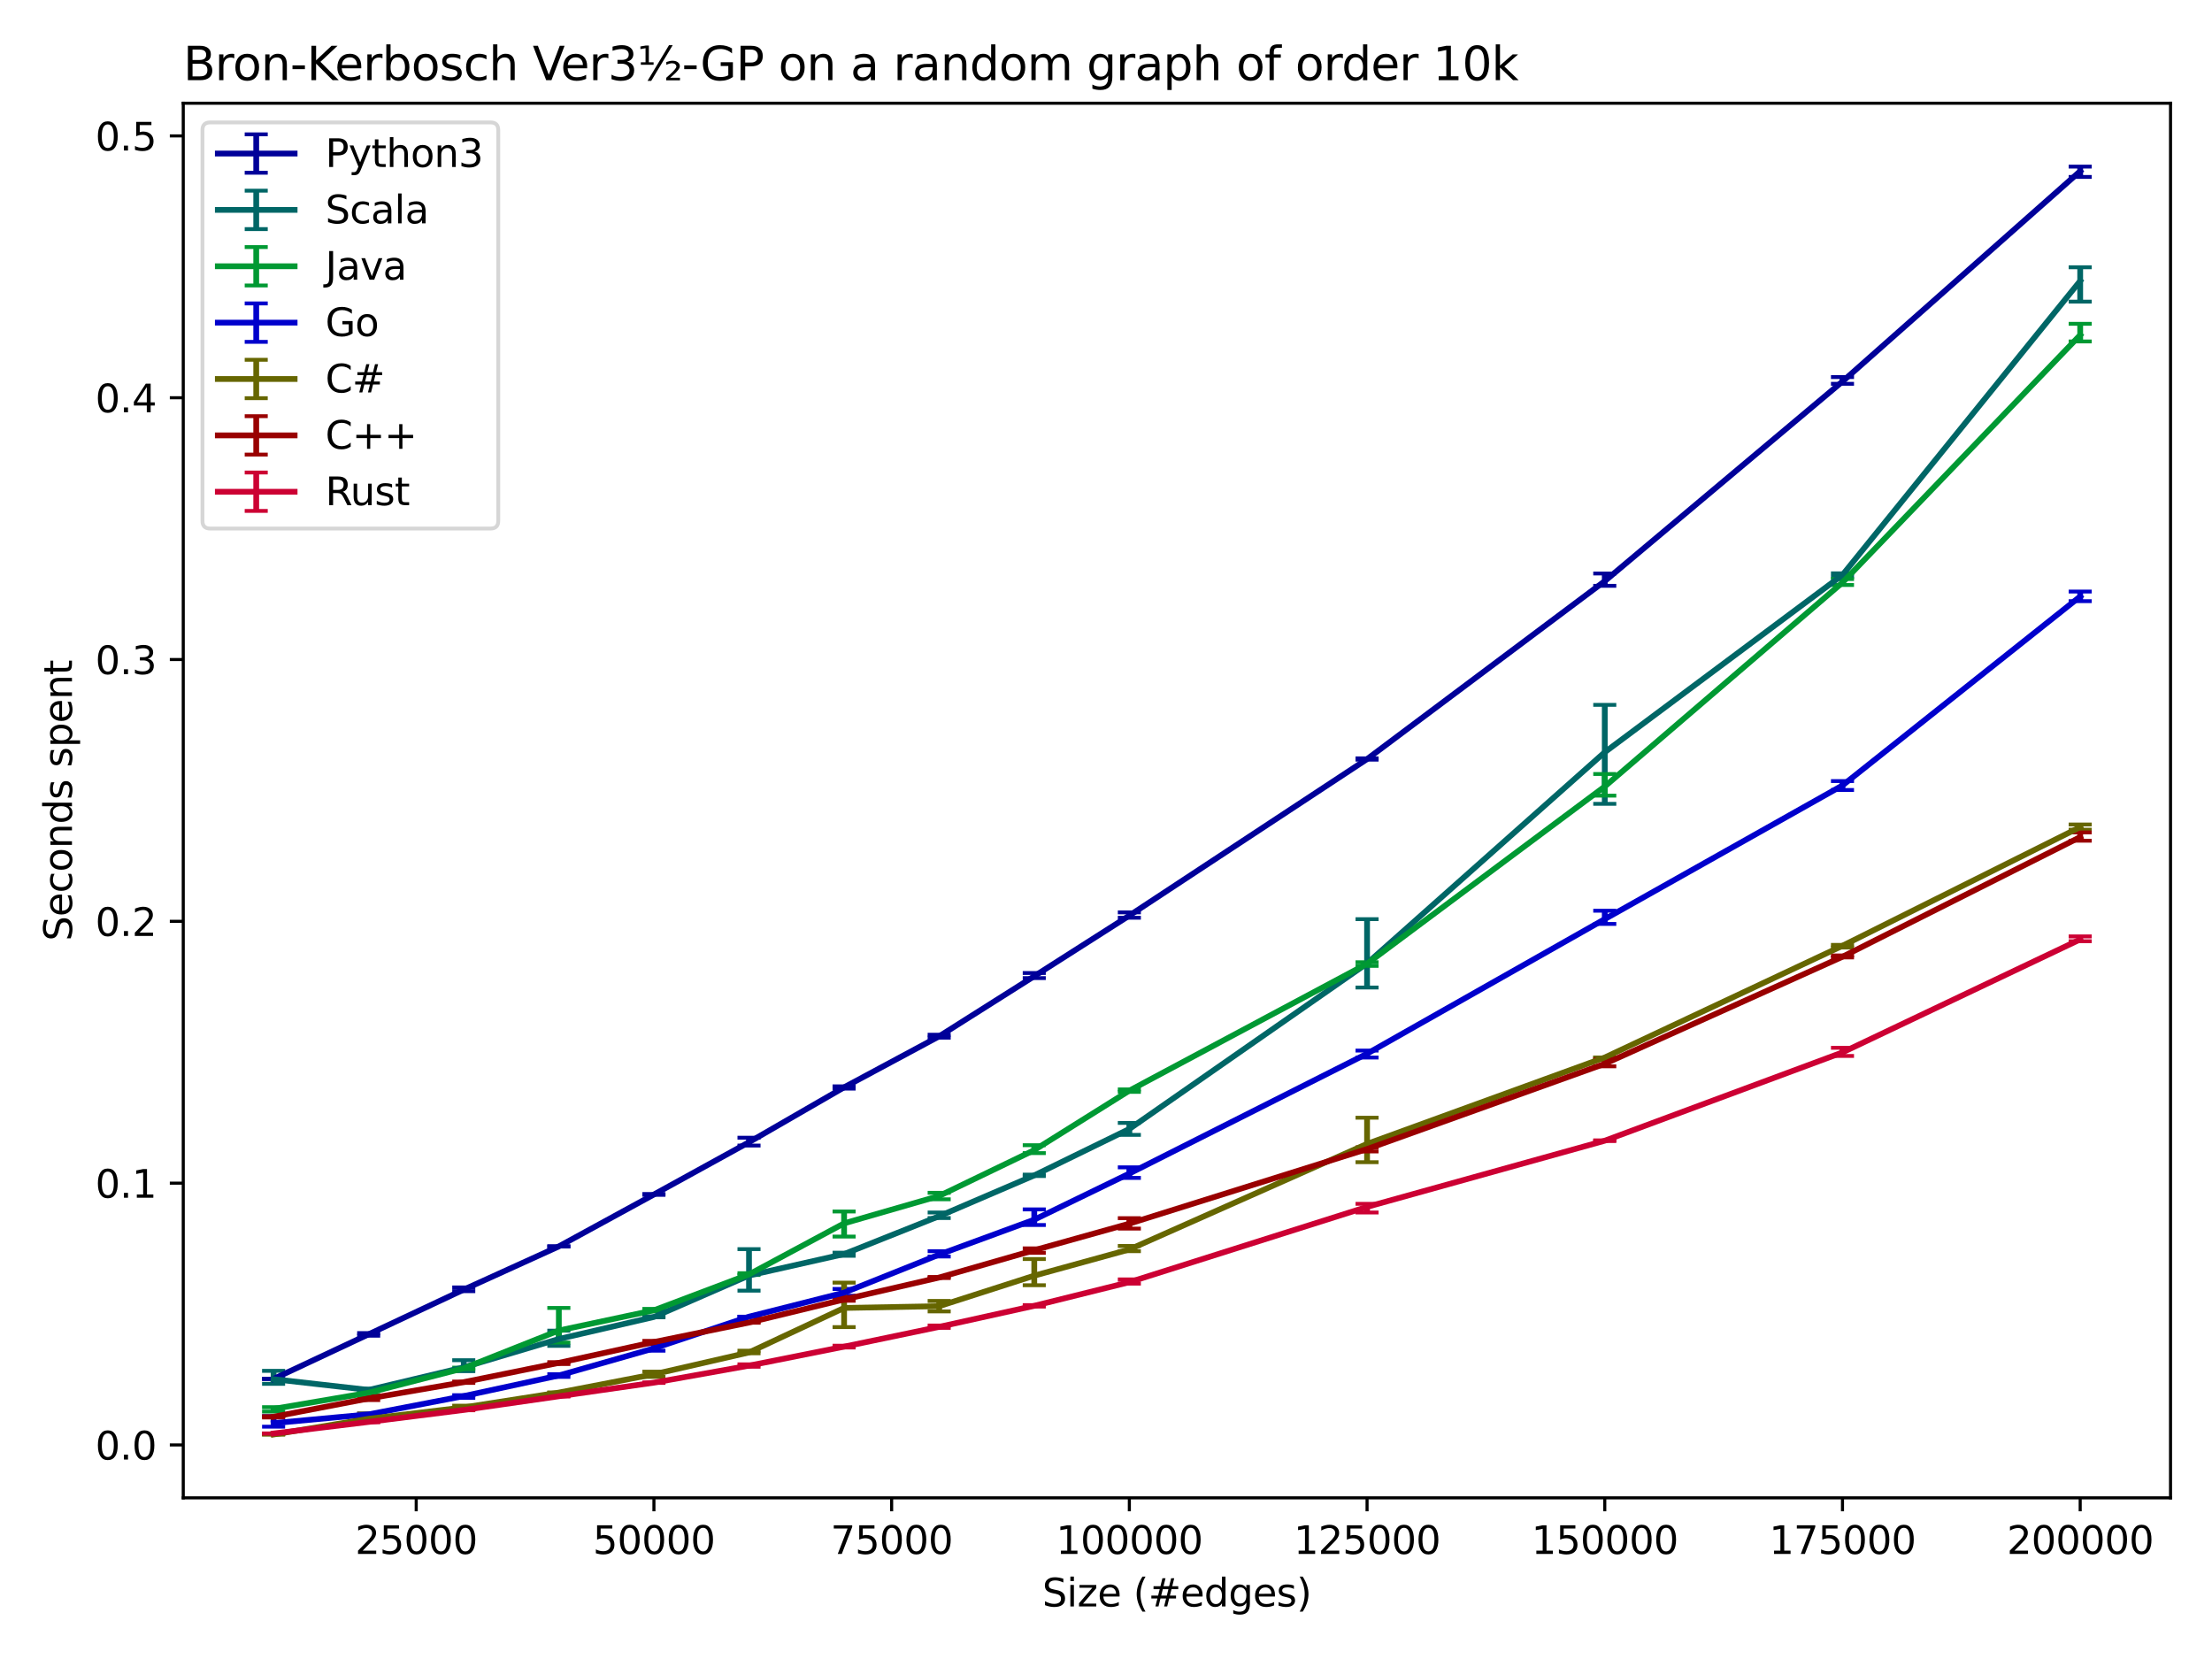 <?xml version="1.0" encoding="utf-8" standalone="no"?>
<!DOCTYPE svg PUBLIC "-//W3C//DTD SVG 1.1//EN"
  "http://www.w3.org/Graphics/SVG/1.1/DTD/svg11.dtd">
<svg xmlns:xlink="http://www.w3.org/1999/xlink" width="576pt" height="432pt" viewBox="0 0 576 432" xmlns="http://www.w3.org/2000/svg" version="1.1">
 <defs>
  <style type="text/css">*{stroke-linejoin: round; stroke-linecap: butt}</style>
 </defs>
 <g id="figure_1">
  <g id="patch_1">
   <path d="M 0 432 
L 576 432 
L 576 0 
L 0 0 
z
" style="fill: #ffffff"/>
  </g>
  <g id="axes_1">
   <g id="patch_2">
    <path d="M 47.72 390.04 
L 565.2 390.04 
L 565.2 26.88 
L 47.72 26.88 
z
" style="fill: #ffffff"/>
   </g>
   <g id="matplotlib.axis_1">
    <g id="xtick_1">
     <g id="line2d_1">
      <defs>
       <path id="mc74f61fcfc" d="M 0 0 
L 0 3.5 
" style="stroke: #000000; stroke-width: 0.8"/>
      </defs>
      <g>
       <use xlink:href="#mc74f61fcfc" x="108.382" y="390.04" style="stroke: #000000; stroke-width: 0.8"/>
      </g>
     </g>
     <g id="text_1">
      <!-- 25000 -->
      <g transform="translate(92.475 404.638)scale(0.1 -0.1)">
       <defs>
        <path id="DejaVuSans-32" d="M 1228 531 
L 3431 531 
L 3431 0 
L 469 0 
L 469 531 
Q 828 903 1448 1529 
Q 2069 2156 2228 2338 
Q 2531 2678 2651 2914 
Q 2772 3150 2772 3378 
Q 2772 3750 2511 3984 
Q 2250 4219 1831 4219 
Q 1534 4219 1204 4116 
Q 875 4013 500 3803 
L 500 4441 
Q 881 4594 1212 4672 
Q 1544 4750 1819 4750 
Q 2544 4750 2975 4387 
Q 3406 4025 3406 3419 
Q 3406 3131 3298 2873 
Q 3191 2616 2906 2266 
Q 2828 2175 2409 1742 
Q 1991 1309 1228 531 
z
" transform="scale(0.016)"/>
        <path id="DejaVuSans-35" d="M 691 4666 
L 3169 4666 
L 3169 4134 
L 1269 4134 
L 1269 2991 
Q 1406 3038 1543 3061 
Q 1681 3084 1819 3084 
Q 2600 3084 3056 2656 
Q 3513 2228 3513 1497 
Q 3513 744 3044 326 
Q 2575 -91 1722 -91 
Q 1428 -91 1123 -41 
Q 819 9 494 109 
L 494 744 
Q 775 591 1075 516 
Q 1375 441 1709 441 
Q 2250 441 2565 725 
Q 2881 1009 2881 1497 
Q 2881 1984 2565 2268 
Q 2250 2553 1709 2553 
Q 1456 2553 1204 2497 
Q 953 2441 691 2322 
L 691 4666 
z
" transform="scale(0.016)"/>
        <path id="DejaVuSans-30" d="M 2034 4250 
Q 1547 4250 1301 3770 
Q 1056 3291 1056 2328 
Q 1056 1369 1301 889 
Q 1547 409 2034 409 
Q 2525 409 2770 889 
Q 3016 1369 3016 2328 
Q 3016 3291 2770 3770 
Q 2525 4250 2034 4250 
z
M 2034 4750 
Q 2819 4750 3233 4129 
Q 3647 3509 3647 2328 
Q 3647 1150 3233 529 
Q 2819 -91 2034 -91 
Q 1250 -91 836 529 
Q 422 1150 422 2328 
Q 422 3509 836 4129 
Q 1250 4750 2034 4750 
z
" transform="scale(0.016)"/>
       </defs>
       <use xlink:href="#DejaVuSans-32"/>
       <use xlink:href="#DejaVuSans-35" x="63.623"/>
       <use xlink:href="#DejaVuSans-30" x="127.246"/>
       <use xlink:href="#DejaVuSans-30" x="190.869"/>
       <use xlink:href="#DejaVuSans-30" x="254.492"/>
      </g>
     </g>
    </g>
    <g id="xtick_2">
     <g id="line2d_2">
      <g>
       <use xlink:href="#mc74f61fcfc" x="170.281" y="390.04" style="stroke: #000000; stroke-width: 0.8"/>
      </g>
     </g>
     <g id="text_2">
      <!-- 50000 -->
      <g transform="translate(154.375 404.638)scale(0.1 -0.1)">
       <use xlink:href="#DejaVuSans-35"/>
       <use xlink:href="#DejaVuSans-30" x="63.623"/>
       <use xlink:href="#DejaVuSans-30" x="127.246"/>
       <use xlink:href="#DejaVuSans-30" x="190.869"/>
       <use xlink:href="#DejaVuSans-30" x="254.492"/>
      </g>
     </g>
    </g>
    <g id="xtick_3">
     <g id="line2d_3">
      <g>
       <use xlink:href="#mc74f61fcfc" x="232.181" y="390.04" style="stroke: #000000; stroke-width: 0.8"/>
      </g>
     </g>
     <g id="text_3">
      <!-- 75000 -->
      <g transform="translate(216.274 404.638)scale(0.1 -0.1)">
       <defs>
        <path id="DejaVuSans-37" d="M 525 4666 
L 3525 4666 
L 3525 4397 
L 1831 0 
L 1172 0 
L 2766 4134 
L 525 4134 
L 525 4666 
z
" transform="scale(0.016)"/>
       </defs>
       <use xlink:href="#DejaVuSans-37"/>
       <use xlink:href="#DejaVuSans-35" x="63.623"/>
       <use xlink:href="#DejaVuSans-30" x="127.246"/>
       <use xlink:href="#DejaVuSans-30" x="190.869"/>
       <use xlink:href="#DejaVuSans-30" x="254.492"/>
      </g>
     </g>
    </g>
    <g id="xtick_4">
     <g id="line2d_4">
      <g>
       <use xlink:href="#mc74f61fcfc" x="294.08" y="390.04" style="stroke: #000000; stroke-width: 0.8"/>
      </g>
     </g>
     <g id="text_4">
      <!-- 100000 -->
      <g transform="translate(274.993 404.638)scale(0.1 -0.1)">
       <defs>
        <path id="DejaVuSans-31" d="M 794 531 
L 1825 531 
L 1825 4091 
L 703 3866 
L 703 4441 
L 1819 4666 
L 2450 4666 
L 2450 531 
L 3481 531 
L 3481 0 
L 794 0 
L 794 531 
z
" transform="scale(0.016)"/>
       </defs>
       <use xlink:href="#DejaVuSans-31"/>
       <use xlink:href="#DejaVuSans-30" x="63.623"/>
       <use xlink:href="#DejaVuSans-30" x="127.246"/>
       <use xlink:href="#DejaVuSans-30" x="190.869"/>
       <use xlink:href="#DejaVuSans-30" x="254.492"/>
       <use xlink:href="#DejaVuSans-30" x="318.115"/>
      </g>
     </g>
    </g>
    <g id="xtick_5">
     <g id="line2d_5">
      <g>
       <use xlink:href="#mc74f61fcfc" x="355.98" y="390.04" style="stroke: #000000; stroke-width: 0.8"/>
      </g>
     </g>
     <g id="text_5">
      <!-- 125000 -->
      <g transform="translate(336.892 404.638)scale(0.1 -0.1)">
       <use xlink:href="#DejaVuSans-31"/>
       <use xlink:href="#DejaVuSans-32" x="63.623"/>
       <use xlink:href="#DejaVuSans-35" x="127.246"/>
       <use xlink:href="#DejaVuSans-30" x="190.869"/>
       <use xlink:href="#DejaVuSans-30" x="254.492"/>
       <use xlink:href="#DejaVuSans-30" x="318.115"/>
      </g>
     </g>
    </g>
    <g id="xtick_6">
     <g id="line2d_6">
      <g>
       <use xlink:href="#mc74f61fcfc" x="417.879" y="390.04" style="stroke: #000000; stroke-width: 0.8"/>
      </g>
     </g>
     <g id="text_6">
      <!-- 150000 -->
      <g transform="translate(398.792 404.638)scale(0.1 -0.1)">
       <use xlink:href="#DejaVuSans-31"/>
       <use xlink:href="#DejaVuSans-35" x="63.623"/>
       <use xlink:href="#DejaVuSans-30" x="127.246"/>
       <use xlink:href="#DejaVuSans-30" x="190.869"/>
       <use xlink:href="#DejaVuSans-30" x="254.492"/>
       <use xlink:href="#DejaVuSans-30" x="318.115"/>
      </g>
     </g>
    </g>
    <g id="xtick_7">
     <g id="line2d_7">
      <g>
       <use xlink:href="#mc74f61fcfc" x="479.779" y="390.04" style="stroke: #000000; stroke-width: 0.8"/>
      </g>
     </g>
     <g id="text_7">
      <!-- 175000 -->
      <g transform="translate(460.691 404.638)scale(0.1 -0.1)">
       <use xlink:href="#DejaVuSans-31"/>
       <use xlink:href="#DejaVuSans-37" x="63.623"/>
       <use xlink:href="#DejaVuSans-35" x="127.246"/>
       <use xlink:href="#DejaVuSans-30" x="190.869"/>
       <use xlink:href="#DejaVuSans-30" x="254.492"/>
       <use xlink:href="#DejaVuSans-30" x="318.115"/>
      </g>
     </g>
    </g>
    <g id="xtick_8">
     <g id="line2d_8">
      <g>
       <use xlink:href="#mc74f61fcfc" x="541.678" y="390.04" style="stroke: #000000; stroke-width: 0.8"/>
      </g>
     </g>
     <g id="text_8">
      <!-- 200000 -->
      <g transform="translate(522.591 404.638)scale(0.1 -0.1)">
       <use xlink:href="#DejaVuSans-32"/>
       <use xlink:href="#DejaVuSans-30" x="63.623"/>
       <use xlink:href="#DejaVuSans-30" x="127.246"/>
       <use xlink:href="#DejaVuSans-30" x="190.869"/>
       <use xlink:href="#DejaVuSans-30" x="254.492"/>
       <use xlink:href="#DejaVuSans-30" x="318.115"/>
      </g>
     </g>
    </g>
    <g id="text_9">
     <!-- Size (#edges) -->
     <g transform="translate(271.409 418.317)scale(0.1 -0.1)">
      <defs>
       <path id="DejaVuSans-53" d="M 3425 4513 
L 3425 3897 
Q 3066 4069 2747 4153 
Q 2428 4238 2131 4238 
Q 1616 4238 1336 4038 
Q 1056 3838 1056 3469 
Q 1056 3159 1242 3001 
Q 1428 2844 1947 2747 
L 2328 2669 
Q 3034 2534 3370 2195 
Q 3706 1856 3706 1288 
Q 3706 609 3251 259 
Q 2797 -91 1919 -91 
Q 1588 -91 1214 -16 
Q 841 59 441 206 
L 441 856 
Q 825 641 1194 531 
Q 1563 422 1919 422 
Q 2459 422 2753 634 
Q 3047 847 3047 1241 
Q 3047 1584 2836 1778 
Q 2625 1972 2144 2069 
L 1759 2144 
Q 1053 2284 737 2584 
Q 422 2884 422 3419 
Q 422 4038 858 4394 
Q 1294 4750 2059 4750 
Q 2388 4750 2728 4690 
Q 3069 4631 3425 4513 
z
" transform="scale(0.016)"/>
       <path id="DejaVuSans-69" d="M 603 3500 
L 1178 3500 
L 1178 0 
L 603 0 
L 603 3500 
z
M 603 4863 
L 1178 4863 
L 1178 4134 
L 603 4134 
L 603 4863 
z
" transform="scale(0.016)"/>
       <path id="DejaVuSans-7a" d="M 353 3500 
L 3084 3500 
L 3084 2975 
L 922 459 
L 3084 459 
L 3084 0 
L 275 0 
L 275 525 
L 2438 3041 
L 353 3041 
L 353 3500 
z
" transform="scale(0.016)"/>
       <path id="DejaVuSans-65" d="M 3597 1894 
L 3597 1613 
L 953 1613 
Q 991 1019 1311 708 
Q 1631 397 2203 397 
Q 2534 397 2845 478 
Q 3156 559 3463 722 
L 3463 178 
Q 3153 47 2828 -22 
Q 2503 -91 2169 -91 
Q 1331 -91 842 396 
Q 353 884 353 1716 
Q 353 2575 817 3079 
Q 1281 3584 2069 3584 
Q 2775 3584 3186 3129 
Q 3597 2675 3597 1894 
z
M 3022 2063 
Q 3016 2534 2758 2815 
Q 2500 3097 2075 3097 
Q 1594 3097 1305 2825 
Q 1016 2553 972 2059 
L 3022 2063 
z
" transform="scale(0.016)"/>
       <path id="DejaVuSans-20" transform="scale(0.016)"/>
       <path id="DejaVuSans-28" d="M 1984 4856 
Q 1566 4138 1362 3434 
Q 1159 2731 1159 2009 
Q 1159 1288 1364 580 
Q 1569 -128 1984 -844 
L 1484 -844 
Q 1016 -109 783 600 
Q 550 1309 550 2009 
Q 550 2706 781 3412 
Q 1013 4119 1484 4856 
L 1984 4856 
z
" transform="scale(0.016)"/>
       <path id="DejaVuSans-23" d="M 3272 2816 
L 2363 2816 
L 2100 1772 
L 3016 1772 
L 3272 2816 
z
M 2803 4594 
L 2478 3297 
L 3391 3297 
L 3719 4594 
L 4219 4594 
L 3897 3297 
L 4872 3297 
L 4872 2816 
L 3775 2816 
L 3519 1772 
L 4513 1772 
L 4513 1294 
L 3397 1294 
L 3072 0 
L 2572 0 
L 2894 1294 
L 1978 1294 
L 1656 0 
L 1153 0 
L 1478 1294 
L 494 1294 
L 494 1772 
L 1594 1772 
L 1856 2816 
L 850 2816 
L 850 3297 
L 1978 3297 
L 2297 4594 
L 2803 4594 
z
" transform="scale(0.016)"/>
       <path id="DejaVuSans-64" d="M 2906 2969 
L 2906 4863 
L 3481 4863 
L 3481 0 
L 2906 0 
L 2906 525 
Q 2725 213 2448 61 
Q 2172 -91 1784 -91 
Q 1150 -91 751 415 
Q 353 922 353 1747 
Q 353 2572 751 3078 
Q 1150 3584 1784 3584 
Q 2172 3584 2448 3432 
Q 2725 3281 2906 2969 
z
M 947 1747 
Q 947 1113 1208 752 
Q 1469 391 1925 391 
Q 2381 391 2643 752 
Q 2906 1113 2906 1747 
Q 2906 2381 2643 2742 
Q 2381 3103 1925 3103 
Q 1469 3103 1208 2742 
Q 947 2381 947 1747 
z
" transform="scale(0.016)"/>
       <path id="DejaVuSans-67" d="M 2906 1791 
Q 2906 2416 2648 2759 
Q 2391 3103 1925 3103 
Q 1463 3103 1205 2759 
Q 947 2416 947 1791 
Q 947 1169 1205 825 
Q 1463 481 1925 481 
Q 2391 481 2648 825 
Q 2906 1169 2906 1791 
z
M 3481 434 
Q 3481 -459 3084 -895 
Q 2688 -1331 1869 -1331 
Q 1566 -1331 1297 -1286 
Q 1028 -1241 775 -1147 
L 775 -588 
Q 1028 -725 1275 -790 
Q 1522 -856 1778 -856 
Q 2344 -856 2625 -561 
Q 2906 -266 2906 331 
L 2906 616 
Q 2728 306 2450 153 
Q 2172 0 1784 0 
Q 1141 0 747 490 
Q 353 981 353 1791 
Q 353 2603 747 3093 
Q 1141 3584 1784 3584 
Q 2172 3584 2450 3431 
Q 2728 3278 2906 2969 
L 2906 3500 
L 3481 3500 
L 3481 434 
z
" transform="scale(0.016)"/>
       <path id="DejaVuSans-73" d="M 2834 3397 
L 2834 2853 
Q 2591 2978 2328 3040 
Q 2066 3103 1784 3103 
Q 1356 3103 1142 2972 
Q 928 2841 928 2578 
Q 928 2378 1081 2264 
Q 1234 2150 1697 2047 
L 1894 2003 
Q 2506 1872 2764 1633 
Q 3022 1394 3022 966 
Q 3022 478 2636 193 
Q 2250 -91 1575 -91 
Q 1294 -91 989 -36 
Q 684 19 347 128 
L 347 722 
Q 666 556 975 473 
Q 1284 391 1588 391 
Q 1994 391 2212 530 
Q 2431 669 2431 922 
Q 2431 1156 2273 1281 
Q 2116 1406 1581 1522 
L 1381 1569 
Q 847 1681 609 1914 
Q 372 2147 372 2553 
Q 372 3047 722 3315 
Q 1072 3584 1716 3584 
Q 2034 3584 2315 3537 
Q 2597 3491 2834 3397 
z
" transform="scale(0.016)"/>
       <path id="DejaVuSans-29" d="M 513 4856 
L 1013 4856 
Q 1481 4119 1714 3412 
Q 1947 2706 1947 2009 
Q 1947 1309 1714 600 
Q 1481 -109 1013 -844 
L 513 -844 
Q 928 -128 1133 580 
Q 1338 1288 1338 2009 
Q 1338 2731 1133 3434 
Q 928 4138 513 4856 
z
" transform="scale(0.016)"/>
      </defs>
      <use xlink:href="#DejaVuSans-53"/>
      <use xlink:href="#DejaVuSans-69" x="63.477"/>
      <use xlink:href="#DejaVuSans-7a" x="91.26"/>
      <use xlink:href="#DejaVuSans-65" x="143.75"/>
      <use xlink:href="#DejaVuSans-20" x="205.273"/>
      <use xlink:href="#DejaVuSans-28" x="237.061"/>
      <use xlink:href="#DejaVuSans-23" x="276.074"/>
      <use xlink:href="#DejaVuSans-65" x="359.863"/>
      <use xlink:href="#DejaVuSans-64" x="421.387"/>
      <use xlink:href="#DejaVuSans-67" x="484.863"/>
      <use xlink:href="#DejaVuSans-65" x="548.34"/>
      <use xlink:href="#DejaVuSans-73" x="609.863"/>
      <use xlink:href="#DejaVuSans-29" x="661.963"/>
     </g>
    </g>
   </g>
   <g id="matplotlib.axis_2">
    <g id="ytick_1">
     <g id="line2d_9">
      <defs>
       <path id="m7eb1c47a8f" d="M 0 0 
L -3.5 0 
" style="stroke: #000000; stroke-width: 0.8"/>
      </defs>
      <g>
       <use xlink:href="#m7eb1c47a8f" x="47.72" y="376.26" style="stroke: #000000; stroke-width: 0.8"/>
      </g>
     </g>
     <g id="text_10">
      <!-- 0.0 -->
      <g transform="translate(24.817 380.059)scale(0.1 -0.1)">
       <defs>
        <path id="DejaVuSans-2e" d="M 684 794 
L 1344 794 
L 1344 0 
L 684 0 
L 684 794 
z
" transform="scale(0.016)"/>
       </defs>
       <use xlink:href="#DejaVuSans-30"/>
       <use xlink:href="#DejaVuSans-2e" x="63.623"/>
       <use xlink:href="#DejaVuSans-30" x="95.41"/>
      </g>
     </g>
    </g>
    <g id="ytick_2">
     <g id="line2d_10">
      <g>
       <use xlink:href="#m7eb1c47a8f" x="47.72" y="308.087" style="stroke: #000000; stroke-width: 0.8"/>
      </g>
     </g>
     <g id="text_11">
      <!-- 0.1 -->
      <g transform="translate(24.817 311.886)scale(0.1 -0.1)">
       <use xlink:href="#DejaVuSans-30"/>
       <use xlink:href="#DejaVuSans-2e" x="63.623"/>
       <use xlink:href="#DejaVuSans-31" x="95.41"/>
      </g>
     </g>
    </g>
    <g id="ytick_3">
     <g id="line2d_11">
      <g>
       <use xlink:href="#m7eb1c47a8f" x="47.72" y="239.914" style="stroke: #000000; stroke-width: 0.8"/>
      </g>
     </g>
     <g id="text_12">
      <!-- 0.2 -->
      <g transform="translate(24.817 243.713)scale(0.1 -0.1)">
       <use xlink:href="#DejaVuSans-30"/>
       <use xlink:href="#DejaVuSans-2e" x="63.623"/>
       <use xlink:href="#DejaVuSans-32" x="95.41"/>
      </g>
     </g>
    </g>
    <g id="ytick_4">
     <g id="line2d_12">
      <g>
       <use xlink:href="#m7eb1c47a8f" x="47.72" y="171.741" style="stroke: #000000; stroke-width: 0.8"/>
      </g>
     </g>
     <g id="text_13">
      <!-- 0.3 -->
      <g transform="translate(24.817 175.54)scale(0.1 -0.1)">
       <defs>
        <path id="DejaVuSans-33" d="M 2597 2516 
Q 3050 2419 3304 2112 
Q 3559 1806 3559 1356 
Q 3559 666 3084 287 
Q 2609 -91 1734 -91 
Q 1441 -91 1130 -33 
Q 819 25 488 141 
L 488 750 
Q 750 597 1062 519 
Q 1375 441 1716 441 
Q 2309 441 2620 675 
Q 2931 909 2931 1356 
Q 2931 1769 2642 2001 
Q 2353 2234 1838 2234 
L 1294 2234 
L 1294 2753 
L 1863 2753 
Q 2328 2753 2575 2939 
Q 2822 3125 2822 3475 
Q 2822 3834 2567 4026 
Q 2313 4219 1838 4219 
Q 1578 4219 1281 4162 
Q 984 4106 628 3988 
L 628 4550 
Q 988 4650 1302 4700 
Q 1616 4750 1894 4750 
Q 2613 4750 3031 4423 
Q 3450 4097 3450 3541 
Q 3450 3153 3228 2886 
Q 3006 2619 2597 2516 
z
" transform="scale(0.016)"/>
       </defs>
       <use xlink:href="#DejaVuSans-30"/>
       <use xlink:href="#DejaVuSans-2e" x="63.623"/>
       <use xlink:href="#DejaVuSans-33" x="95.41"/>
      </g>
     </g>
    </g>
    <g id="ytick_5">
     <g id="line2d_13">
      <g>
       <use xlink:href="#m7eb1c47a8f" x="47.72" y="103.568" style="stroke: #000000; stroke-width: 0.8"/>
      </g>
     </g>
     <g id="text_14">
      <!-- 0.4 -->
      <g transform="translate(24.817 107.367)scale(0.1 -0.1)">
       <defs>
        <path id="DejaVuSans-34" d="M 2419 4116 
L 825 1625 
L 2419 1625 
L 2419 4116 
z
M 2253 4666 
L 3047 4666 
L 3047 1625 
L 3713 1625 
L 3713 1100 
L 3047 1100 
L 3047 0 
L 2419 0 
L 2419 1100 
L 313 1100 
L 313 1709 
L 2253 4666 
z
" transform="scale(0.016)"/>
       </defs>
       <use xlink:href="#DejaVuSans-30"/>
       <use xlink:href="#DejaVuSans-2e" x="63.623"/>
       <use xlink:href="#DejaVuSans-34" x="95.41"/>
      </g>
     </g>
    </g>
    <g id="ytick_6">
     <g id="line2d_14">
      <g>
       <use xlink:href="#m7eb1c47a8f" x="47.72" y="35.395" style="stroke: #000000; stroke-width: 0.8"/>
      </g>
     </g>
     <g id="text_15">
      <!-- 0.5 -->
      <g transform="translate(24.817 39.194)scale(0.1 -0.1)">
       <use xlink:href="#DejaVuSans-30"/>
       <use xlink:href="#DejaVuSans-2e" x="63.623"/>
       <use xlink:href="#DejaVuSans-35" x="95.41"/>
      </g>
     </g>
    </g>
    <g id="text_16">
     <!-- Seconds spent -->
     <g transform="translate(18.737 245.04)rotate(-90)scale(0.1 -0.1)">
      <defs>
       <path id="DejaVuSans-63" d="M 3122 3366 
L 3122 2828 
Q 2878 2963 2633 3030 
Q 2388 3097 2138 3097 
Q 1578 3097 1268 2742 
Q 959 2388 959 1747 
Q 959 1106 1268 751 
Q 1578 397 2138 397 
Q 2388 397 2633 464 
Q 2878 531 3122 666 
L 3122 134 
Q 2881 22 2623 -34 
Q 2366 -91 2075 -91 
Q 1284 -91 818 406 
Q 353 903 353 1747 
Q 353 2603 823 3093 
Q 1294 3584 2113 3584 
Q 2378 3584 2631 3529 
Q 2884 3475 3122 3366 
z
" transform="scale(0.016)"/>
       <path id="DejaVuSans-6f" d="M 1959 3097 
Q 1497 3097 1228 2736 
Q 959 2375 959 1747 
Q 959 1119 1226 758 
Q 1494 397 1959 397 
Q 2419 397 2687 759 
Q 2956 1122 2956 1747 
Q 2956 2369 2687 2733 
Q 2419 3097 1959 3097 
z
M 1959 3584 
Q 2709 3584 3137 3096 
Q 3566 2609 3566 1747 
Q 3566 888 3137 398 
Q 2709 -91 1959 -91 
Q 1206 -91 779 398 
Q 353 888 353 1747 
Q 353 2609 779 3096 
Q 1206 3584 1959 3584 
z
" transform="scale(0.016)"/>
       <path id="DejaVuSans-6e" d="M 3513 2113 
L 3513 0 
L 2938 0 
L 2938 2094 
Q 2938 2591 2744 2837 
Q 2550 3084 2163 3084 
Q 1697 3084 1428 2787 
Q 1159 2491 1159 1978 
L 1159 0 
L 581 0 
L 581 3500 
L 1159 3500 
L 1159 2956 
Q 1366 3272 1645 3428 
Q 1925 3584 2291 3584 
Q 2894 3584 3203 3211 
Q 3513 2838 3513 2113 
z
" transform="scale(0.016)"/>
       <path id="DejaVuSans-70" d="M 1159 525 
L 1159 -1331 
L 581 -1331 
L 581 3500 
L 1159 3500 
L 1159 2969 
Q 1341 3281 1617 3432 
Q 1894 3584 2278 3584 
Q 2916 3584 3314 3078 
Q 3713 2572 3713 1747 
Q 3713 922 3314 415 
Q 2916 -91 2278 -91 
Q 1894 -91 1617 61 
Q 1341 213 1159 525 
z
M 3116 1747 
Q 3116 2381 2855 2742 
Q 2594 3103 2138 3103 
Q 1681 3103 1420 2742 
Q 1159 2381 1159 1747 
Q 1159 1113 1420 752 
Q 1681 391 2138 391 
Q 2594 391 2855 752 
Q 3116 1113 3116 1747 
z
" transform="scale(0.016)"/>
       <path id="DejaVuSans-74" d="M 1172 4494 
L 1172 3500 
L 2356 3500 
L 2356 3053 
L 1172 3053 
L 1172 1153 
Q 1172 725 1289 603 
Q 1406 481 1766 481 
L 2356 481 
L 2356 0 
L 1766 0 
Q 1100 0 847 248 
Q 594 497 594 1153 
L 594 3053 
L 172 3053 
L 172 3500 
L 594 3500 
L 594 4494 
L 1172 4494 
z
" transform="scale(0.016)"/>
      </defs>
      <use xlink:href="#DejaVuSans-53"/>
      <use xlink:href="#DejaVuSans-65" x="63.477"/>
      <use xlink:href="#DejaVuSans-63" x="125"/>
      <use xlink:href="#DejaVuSans-6f" x="179.98"/>
      <use xlink:href="#DejaVuSans-6e" x="241.162"/>
      <use xlink:href="#DejaVuSans-64" x="304.541"/>
      <use xlink:href="#DejaVuSans-73" x="368.018"/>
      <use xlink:href="#DejaVuSans-20" x="420.117"/>
      <use xlink:href="#DejaVuSans-73" x="451.904"/>
      <use xlink:href="#DejaVuSans-70" x="504.004"/>
      <use xlink:href="#DejaVuSans-65" x="567.48"/>
      <use xlink:href="#DejaVuSans-6e" x="629.004"/>
      <use xlink:href="#DejaVuSans-74" x="692.383"/>
     </g>
    </g>
   </g>
   <g id="LineCollection_1">
    <path d="M 71.242 359.102 
L 71.242 359.03 
" clip-path="url(#p4f77a58086)" style="fill: none; stroke: #000099; stroke-width: 1.5"/>
    <path d="M 96.002 347.814 
L 96.002 347.132 
" clip-path="url(#p4f77a58086)" style="fill: none; stroke: #000099; stroke-width: 1.5"/>
    <path d="M 120.761 336.224 
L 120.761 335.241 
" clip-path="url(#p4f77a58086)" style="fill: none; stroke: #000099; stroke-width: 1.5"/>
    <path d="M 145.521 324.59 
L 145.521 324.517 
" clip-path="url(#p4f77a58086)" style="fill: none; stroke: #000099; stroke-width: 1.5"/>
    <path d="M 170.281 311.132 
L 170.281 310.903 
" clip-path="url(#p4f77a58086)" style="fill: none; stroke: #000099; stroke-width: 1.5"/>
    <path d="M 195.041 298.305 
L 195.041 296.257 
" clip-path="url(#p4f77a58086)" style="fill: none; stroke: #000099; stroke-width: 1.5"/>
    <path d="M 219.801 283.478 
L 219.801 282.882 
" clip-path="url(#p4f77a58086)" style="fill: none; stroke: #000099; stroke-width: 1.5"/>
    <path d="M 244.56 270.2 
L 244.56 269.437 
" clip-path="url(#p4f77a58086)" style="fill: none; stroke: #000099; stroke-width: 1.5"/>
    <path d="M 269.32 254.689 
L 269.32 253.371 
" clip-path="url(#p4f77a58086)" style="fill: none; stroke: #000099; stroke-width: 1.5"/>
    <path d="M 294.08 238.975 
L 294.08 237.581 
" clip-path="url(#p4f77a58086)" style="fill: none; stroke: #000099; stroke-width: 1.5"/>
    <path d="M 355.98 197.806 
L 355.98 197.475 
" clip-path="url(#p4f77a58086)" style="fill: none; stroke: #000099; stroke-width: 1.5"/>
    <path d="M 417.879 152.554 
L 417.879 149.338 
" clip-path="url(#p4f77a58086)" style="fill: none; stroke: #000099; stroke-width: 1.5"/>
    <path d="M 479.779 99.944 
L 479.779 98.19 
" clip-path="url(#p4f77a58086)" style="fill: none; stroke: #000099; stroke-width: 1.5"/>
    <path d="M 541.678 46.073 
L 541.678 43.387 
" clip-path="url(#p4f77a58086)" style="fill: none; stroke: #000099; stroke-width: 1.5"/>
   </g>
   <g id="line2d_15">
    <defs>
     <path id="ma91f551ce1" d="M 3 0 
L -3 -0 
" style="stroke: #000099"/>
    </defs>
    <g clip-path="url(#p4f77a58086)">
     <use xlink:href="#ma91f551ce1" x="71.242" y="359.102" style="fill: #000099; stroke: #000099"/>
     <use xlink:href="#ma91f551ce1" x="96.002" y="347.814" style="fill: #000099; stroke: #000099"/>
     <use xlink:href="#ma91f551ce1" x="120.761" y="336.224" style="fill: #000099; stroke: #000099"/>
     <use xlink:href="#ma91f551ce1" x="145.521" y="324.59" style="fill: #000099; stroke: #000099"/>
     <use xlink:href="#ma91f551ce1" x="170.281" y="311.132" style="fill: #000099; stroke: #000099"/>
     <use xlink:href="#ma91f551ce1" x="195.041" y="298.305" style="fill: #000099; stroke: #000099"/>
     <use xlink:href="#ma91f551ce1" x="219.801" y="283.478" style="fill: #000099; stroke: #000099"/>
     <use xlink:href="#ma91f551ce1" x="244.56" y="270.2" style="fill: #000099; stroke: #000099"/>
     <use xlink:href="#ma91f551ce1" x="269.32" y="254.689" style="fill: #000099; stroke: #000099"/>
     <use xlink:href="#ma91f551ce1" x="294.08" y="238.975" style="fill: #000099; stroke: #000099"/>
     <use xlink:href="#ma91f551ce1" x="355.98" y="197.806" style="fill: #000099; stroke: #000099"/>
     <use xlink:href="#ma91f551ce1" x="417.879" y="152.554" style="fill: #000099; stroke: #000099"/>
     <use xlink:href="#ma91f551ce1" x="479.779" y="99.944" style="fill: #000099; stroke: #000099"/>
     <use xlink:href="#ma91f551ce1" x="541.678" y="46.073" style="fill: #000099; stroke: #000099"/>
    </g>
   </g>
   <g id="line2d_16">
    <g clip-path="url(#p4f77a58086)">
     <use xlink:href="#ma91f551ce1" x="71.242" y="359.03" style="fill: #000099; stroke: #000099"/>
     <use xlink:href="#ma91f551ce1" x="96.002" y="347.132" style="fill: #000099; stroke: #000099"/>
     <use xlink:href="#ma91f551ce1" x="120.761" y="335.241" style="fill: #000099; stroke: #000099"/>
     <use xlink:href="#ma91f551ce1" x="145.521" y="324.517" style="fill: #000099; stroke: #000099"/>
     <use xlink:href="#ma91f551ce1" x="170.281" y="310.903" style="fill: #000099; stroke: #000099"/>
     <use xlink:href="#ma91f551ce1" x="195.041" y="296.257" style="fill: #000099; stroke: #000099"/>
     <use xlink:href="#ma91f551ce1" x="219.801" y="282.882" style="fill: #000099; stroke: #000099"/>
     <use xlink:href="#ma91f551ce1" x="244.56" y="269.437" style="fill: #000099; stroke: #000099"/>
     <use xlink:href="#ma91f551ce1" x="269.32" y="253.371" style="fill: #000099; stroke: #000099"/>
     <use xlink:href="#ma91f551ce1" x="294.08" y="237.581" style="fill: #000099; stroke: #000099"/>
     <use xlink:href="#ma91f551ce1" x="355.98" y="197.475" style="fill: #000099; stroke: #000099"/>
     <use xlink:href="#ma91f551ce1" x="417.879" y="149.338" style="fill: #000099; stroke: #000099"/>
     <use xlink:href="#ma91f551ce1" x="479.779" y="98.19" style="fill: #000099; stroke: #000099"/>
     <use xlink:href="#ma91f551ce1" x="541.678" y="43.387" style="fill: #000099; stroke: #000099"/>
    </g>
   </g>
   <g id="LineCollection_2">
    <path d="M 71.242 360.352 
L 71.242 356.966 
" clip-path="url(#p4f77a58086)" style="fill: none; stroke: #006666; stroke-width: 1.5"/>
    <path d="M 96.002 362.137 
L 96.002 361.618 
" clip-path="url(#p4f77a58086)" style="fill: none; stroke: #006666; stroke-width: 1.5"/>
    <path d="M 120.761 357.044 
L 120.761 354.188 
" clip-path="url(#p4f77a58086)" style="fill: none; stroke: #006666; stroke-width: 1.5"/>
    <path d="M 145.521 350.466 
L 145.521 346.503 
" clip-path="url(#p4f77a58086)" style="fill: none; stroke: #006666; stroke-width: 1.5"/>
    <path d="M 170.281 343.033 
L 170.281 342.783 
" clip-path="url(#p4f77a58086)" style="fill: none; stroke: #006666; stroke-width: 1.5"/>
    <path d="M 195.041 336.081 
L 195.041 325.276 
" clip-path="url(#p4f77a58086)" style="fill: none; stroke: #006666; stroke-width: 1.5"/>
    <path d="M 219.801 327.009 
L 219.801 326.19 
" clip-path="url(#p4f77a58086)" style="fill: none; stroke: #006666; stroke-width: 1.5"/>
    <path d="M 244.56 317.18 
L 244.56 315.737 
" clip-path="url(#p4f77a58086)" style="fill: none; stroke: #006666; stroke-width: 1.5"/>
    <path d="M 269.32 306.242 
L 269.32 305.876 
" clip-path="url(#p4f77a58086)" style="fill: none; stroke: #006666; stroke-width: 1.5"/>
    <path d="M 294.08 295.52 
L 294.08 292.398 
" clip-path="url(#p4f77a58086)" style="fill: none; stroke: #006666; stroke-width: 1.5"/>
    <path d="M 355.98 257.154 
L 355.98 239.353 
" clip-path="url(#p4f77a58086)" style="fill: none; stroke: #006666; stroke-width: 1.5"/>
    <path d="M 417.879 209.318 
L 417.879 183.54 
" clip-path="url(#p4f77a58086)" style="fill: none; stroke: #006666; stroke-width: 1.5"/>
    <path d="M 479.779 150.239 
L 479.779 149.295 
" clip-path="url(#p4f77a58086)" style="fill: none; stroke: #006666; stroke-width: 1.5"/>
    <path d="M 541.678 78.54 
L 541.678 69.597 
" clip-path="url(#p4f77a58086)" style="fill: none; stroke: #006666; stroke-width: 1.5"/>
   </g>
   <g id="line2d_17">
    <defs>
     <path id="m647895b053" d="M 3 0 
L -3 -0 
" style="stroke: #006666"/>
    </defs>
    <g clip-path="url(#p4f77a58086)">
     <use xlink:href="#m647895b053" x="71.242" y="360.352" style="fill: #006666; stroke: #006666"/>
     <use xlink:href="#m647895b053" x="96.002" y="362.137" style="fill: #006666; stroke: #006666"/>
     <use xlink:href="#m647895b053" x="120.761" y="357.044" style="fill: #006666; stroke: #006666"/>
     <use xlink:href="#m647895b053" x="145.521" y="350.466" style="fill: #006666; stroke: #006666"/>
     <use xlink:href="#m647895b053" x="170.281" y="343.033" style="fill: #006666; stroke: #006666"/>
     <use xlink:href="#m647895b053" x="195.041" y="336.081" style="fill: #006666; stroke: #006666"/>
     <use xlink:href="#m647895b053" x="219.801" y="327.009" style="fill: #006666; stroke: #006666"/>
     <use xlink:href="#m647895b053" x="244.56" y="317.18" style="fill: #006666; stroke: #006666"/>
     <use xlink:href="#m647895b053" x="269.32" y="306.242" style="fill: #006666; stroke: #006666"/>
     <use xlink:href="#m647895b053" x="294.08" y="295.52" style="fill: #006666; stroke: #006666"/>
     <use xlink:href="#m647895b053" x="355.98" y="257.154" style="fill: #006666; stroke: #006666"/>
     <use xlink:href="#m647895b053" x="417.879" y="209.318" style="fill: #006666; stroke: #006666"/>
     <use xlink:href="#m647895b053" x="479.779" y="150.239" style="fill: #006666; stroke: #006666"/>
     <use xlink:href="#m647895b053" x="541.678" y="78.54" style="fill: #006666; stroke: #006666"/>
    </g>
   </g>
   <g id="line2d_18">
    <g clip-path="url(#p4f77a58086)">
     <use xlink:href="#m647895b053" x="71.242" y="356.966" style="fill: #006666; stroke: #006666"/>
     <use xlink:href="#m647895b053" x="96.002" y="361.618" style="fill: #006666; stroke: #006666"/>
     <use xlink:href="#m647895b053" x="120.761" y="354.188" style="fill: #006666; stroke: #006666"/>
     <use xlink:href="#m647895b053" x="145.521" y="346.503" style="fill: #006666; stroke: #006666"/>
     <use xlink:href="#m647895b053" x="170.281" y="342.783" style="fill: #006666; stroke: #006666"/>
     <use xlink:href="#m647895b053" x="195.041" y="325.276" style="fill: #006666; stroke: #006666"/>
     <use xlink:href="#m647895b053" x="219.801" y="326.19" style="fill: #006666; stroke: #006666"/>
     <use xlink:href="#m647895b053" x="244.56" y="315.737" style="fill: #006666; stroke: #006666"/>
     <use xlink:href="#m647895b053" x="269.32" y="305.876" style="fill: #006666; stroke: #006666"/>
     <use xlink:href="#m647895b053" x="294.08" y="292.398" style="fill: #006666; stroke: #006666"/>
     <use xlink:href="#m647895b053" x="355.98" y="239.353" style="fill: #006666; stroke: #006666"/>
     <use xlink:href="#m647895b053" x="417.879" y="183.54" style="fill: #006666; stroke: #006666"/>
     <use xlink:href="#m647895b053" x="479.779" y="149.295" style="fill: #006666; stroke: #006666"/>
     <use xlink:href="#m647895b053" x="541.678" y="69.597" style="fill: #006666; stroke: #006666"/>
    </g>
   </g>
   <g id="LineCollection_3">
    <path d="M 71.242 367.566 
L 71.242 366.428 
" clip-path="url(#p4f77a58086)" style="fill: none; stroke: #009933; stroke-width: 1.5"/>
    <path d="M 96.002 363.282 
L 96.002 362.213 
" clip-path="url(#p4f77a58086)" style="fill: none; stroke: #009933; stroke-width: 1.5"/>
    <path d="M 120.761 356.507 
L 120.761 356.134 
" clip-path="url(#p4f77a58086)" style="fill: none; stroke: #009933; stroke-width: 1.5"/>
    <path d="M 145.521 349.597 
L 145.521 340.586 
" clip-path="url(#p4f77a58086)" style="fill: none; stroke: #009933; stroke-width: 1.5"/>
    <path d="M 170.281 341.464 
L 170.281 340.825 
" clip-path="url(#p4f77a58086)" style="fill: none; stroke: #009933; stroke-width: 1.5"/>
    <path d="M 195.041 332.004 
L 195.041 331.541 
" clip-path="url(#p4f77a58086)" style="fill: none; stroke: #009933; stroke-width: 1.5"/>
    <path d="M 219.801 322.002 
L 219.801 315.471 
" clip-path="url(#p4f77a58086)" style="fill: none; stroke: #009933; stroke-width: 1.5"/>
    <path d="M 244.56 312.298 
L 244.56 310.6 
" clip-path="url(#p4f77a58086)" style="fill: none; stroke: #009933; stroke-width: 1.5"/>
    <path d="M 269.32 300.262 
L 269.32 298.21 
" clip-path="url(#p4f77a58086)" style="fill: none; stroke: #009933; stroke-width: 1.5"/>
    <path d="M 294.08 284.316 
L 294.08 283.683 
" clip-path="url(#p4f77a58086)" style="fill: none; stroke: #009933; stroke-width: 1.5"/>
    <path d="M 355.98 251.515 
L 355.98 250.56 
" clip-path="url(#p4f77a58086)" style="fill: none; stroke: #009933; stroke-width: 1.5"/>
    <path d="M 417.879 207.184 
L 417.879 201.549 
" clip-path="url(#p4f77a58086)" style="fill: none; stroke: #009933; stroke-width: 1.5"/>
    <path d="M 479.779 152.334 
L 479.779 150.778 
" clip-path="url(#p4f77a58086)" style="fill: none; stroke: #009933; stroke-width: 1.5"/>
    <path d="M 541.678 88.907 
L 541.678 84.315 
" clip-path="url(#p4f77a58086)" style="fill: none; stroke: #009933; stroke-width: 1.5"/>
   </g>
   <g id="line2d_19">
    <defs>
     <path id="m567d63a80a" d="M 3 0 
L -3 -0 
" style="stroke: #009933"/>
    </defs>
    <g clip-path="url(#p4f77a58086)">
     <use xlink:href="#m567d63a80a" x="71.242" y="367.566" style="fill: #009933; stroke: #009933"/>
     <use xlink:href="#m567d63a80a" x="96.002" y="363.282" style="fill: #009933; stroke: #009933"/>
     <use xlink:href="#m567d63a80a" x="120.761" y="356.507" style="fill: #009933; stroke: #009933"/>
     <use xlink:href="#m567d63a80a" x="145.521" y="349.597" style="fill: #009933; stroke: #009933"/>
     <use xlink:href="#m567d63a80a" x="170.281" y="341.464" style="fill: #009933; stroke: #009933"/>
     <use xlink:href="#m567d63a80a" x="195.041" y="332.004" style="fill: #009933; stroke: #009933"/>
     <use xlink:href="#m567d63a80a" x="219.801" y="322.002" style="fill: #009933; stroke: #009933"/>
     <use xlink:href="#m567d63a80a" x="244.56" y="312.298" style="fill: #009933; stroke: #009933"/>
     <use xlink:href="#m567d63a80a" x="269.32" y="300.262" style="fill: #009933; stroke: #009933"/>
     <use xlink:href="#m567d63a80a" x="294.08" y="284.316" style="fill: #009933; stroke: #009933"/>
     <use xlink:href="#m567d63a80a" x="355.98" y="251.515" style="fill: #009933; stroke: #009933"/>
     <use xlink:href="#m567d63a80a" x="417.879" y="207.184" style="fill: #009933; stroke: #009933"/>
     <use xlink:href="#m567d63a80a" x="479.779" y="152.334" style="fill: #009933; stroke: #009933"/>
     <use xlink:href="#m567d63a80a" x="541.678" y="88.907" style="fill: #009933; stroke: #009933"/>
    </g>
   </g>
   <g id="line2d_20">
    <g clip-path="url(#p4f77a58086)">
     <use xlink:href="#m567d63a80a" x="71.242" y="366.428" style="fill: #009933; stroke: #009933"/>
     <use xlink:href="#m567d63a80a" x="96.002" y="362.213" style="fill: #009933; stroke: #009933"/>
     <use xlink:href="#m567d63a80a" x="120.761" y="356.134" style="fill: #009933; stroke: #009933"/>
     <use xlink:href="#m567d63a80a" x="145.521" y="340.586" style="fill: #009933; stroke: #009933"/>
     <use xlink:href="#m567d63a80a" x="170.281" y="340.825" style="fill: #009933; stroke: #009933"/>
     <use xlink:href="#m567d63a80a" x="195.041" y="331.541" style="fill: #009933; stroke: #009933"/>
     <use xlink:href="#m567d63a80a" x="219.801" y="315.471" style="fill: #009933; stroke: #009933"/>
     <use xlink:href="#m567d63a80a" x="244.56" y="310.6" style="fill: #009933; stroke: #009933"/>
     <use xlink:href="#m567d63a80a" x="269.32" y="298.21" style="fill: #009933; stroke: #009933"/>
     <use xlink:href="#m567d63a80a" x="294.08" y="283.683" style="fill: #009933; stroke: #009933"/>
     <use xlink:href="#m567d63a80a" x="355.98" y="250.56" style="fill: #009933; stroke: #009933"/>
     <use xlink:href="#m567d63a80a" x="417.879" y="201.549" style="fill: #009933; stroke: #009933"/>
     <use xlink:href="#m567d63a80a" x="479.779" y="150.778" style="fill: #009933; stroke: #009933"/>
     <use xlink:href="#m567d63a80a" x="541.678" y="84.315" style="fill: #009933; stroke: #009933"/>
    </g>
   </g>
   <g id="LineCollection_4">
    <path d="M 71.242 371.508 
L 71.242 368.762 
" clip-path="url(#p4f77a58086)" style="fill: none; stroke: #0000cc; stroke-width: 1.5"/>
    <path d="M 96.002 368.737 
L 96.002 368.079 
" clip-path="url(#p4f77a58086)" style="fill: none; stroke: #0000cc; stroke-width: 1.5"/>
    <path d="M 120.761 363.988 
L 120.761 363.306 
" clip-path="url(#p4f77a58086)" style="fill: none; stroke: #0000cc; stroke-width: 1.5"/>
    <path d="M 145.521 358.534 
L 145.521 357.832 
" clip-path="url(#p4f77a58086)" style="fill: none; stroke: #0000cc; stroke-width: 1.5"/>
    <path d="M 170.281 351.717 
L 170.281 350.008 
" clip-path="url(#p4f77a58086)" style="fill: none; stroke: #0000cc; stroke-width: 1.5"/>
    <path d="M 195.041 342.879 
L 195.041 342.855 
" clip-path="url(#p4f77a58086)" style="fill: none; stroke: #0000cc; stroke-width: 1.5"/>
    <path d="M 219.801 337.402 
L 219.801 335.648 
" clip-path="url(#p4f77a58086)" style="fill: none; stroke: #0000cc; stroke-width: 1.5"/>
    <path d="M 244.56 327.196 
L 244.56 325.812 
" clip-path="url(#p4f77a58086)" style="fill: none; stroke: #0000cc; stroke-width: 1.5"/>
    <path d="M 269.32 318.993 
L 269.32 314.926 
" clip-path="url(#p4f77a58086)" style="fill: none; stroke: #0000cc; stroke-width: 1.5"/>
    <path d="M 294.08 306.723 
L 294.08 303.973 
" clip-path="url(#p4f77a58086)" style="fill: none; stroke: #0000cc; stroke-width: 1.5"/>
    <path d="M 355.98 275.385 
L 355.98 273.57 
" clip-path="url(#p4f77a58086)" style="fill: none; stroke: #0000cc; stroke-width: 1.5"/>
    <path d="M 417.879 240.596 
L 417.879 237.156 
" clip-path="url(#p4f77a58086)" style="fill: none; stroke: #0000cc; stroke-width: 1.5"/>
    <path d="M 479.779 205.709 
L 479.779 203.387 
" clip-path="url(#p4f77a58086)" style="fill: none; stroke: #0000cc; stroke-width: 1.5"/>
    <path d="M 541.678 156.546 
L 541.678 154.037 
" clip-path="url(#p4f77a58086)" style="fill: none; stroke: #0000cc; stroke-width: 1.5"/>
   </g>
   <g id="line2d_21">
    <defs>
     <path id="m71e13e22db" d="M 3 0 
L -3 -0 
" style="stroke: #0000cc"/>
    </defs>
    <g clip-path="url(#p4f77a58086)">
     <use xlink:href="#m71e13e22db" x="71.242" y="371.508" style="fill: #0000cc; stroke: #0000cc"/>
     <use xlink:href="#m71e13e22db" x="96.002" y="368.737" style="fill: #0000cc; stroke: #0000cc"/>
     <use xlink:href="#m71e13e22db" x="120.761" y="363.988" style="fill: #0000cc; stroke: #0000cc"/>
     <use xlink:href="#m71e13e22db" x="145.521" y="358.534" style="fill: #0000cc; stroke: #0000cc"/>
     <use xlink:href="#m71e13e22db" x="170.281" y="351.717" style="fill: #0000cc; stroke: #0000cc"/>
     <use xlink:href="#m71e13e22db" x="195.041" y="342.879" style="fill: #0000cc; stroke: #0000cc"/>
     <use xlink:href="#m71e13e22db" x="219.801" y="337.402" style="fill: #0000cc; stroke: #0000cc"/>
     <use xlink:href="#m71e13e22db" x="244.56" y="327.196" style="fill: #0000cc; stroke: #0000cc"/>
     <use xlink:href="#m71e13e22db" x="269.32" y="318.993" style="fill: #0000cc; stroke: #0000cc"/>
     <use xlink:href="#m71e13e22db" x="294.08" y="306.723" style="fill: #0000cc; stroke: #0000cc"/>
     <use xlink:href="#m71e13e22db" x="355.98" y="275.385" style="fill: #0000cc; stroke: #0000cc"/>
     <use xlink:href="#m71e13e22db" x="417.879" y="240.596" style="fill: #0000cc; stroke: #0000cc"/>
     <use xlink:href="#m71e13e22db" x="479.779" y="205.709" style="fill: #0000cc; stroke: #0000cc"/>
     <use xlink:href="#m71e13e22db" x="541.678" y="156.546" style="fill: #0000cc; stroke: #0000cc"/>
    </g>
   </g>
   <g id="line2d_22">
    <g clip-path="url(#p4f77a58086)">
     <use xlink:href="#m71e13e22db" x="71.242" y="368.762" style="fill: #0000cc; stroke: #0000cc"/>
     <use xlink:href="#m71e13e22db" x="96.002" y="368.079" style="fill: #0000cc; stroke: #0000cc"/>
     <use xlink:href="#m71e13e22db" x="120.761" y="363.306" style="fill: #0000cc; stroke: #0000cc"/>
     <use xlink:href="#m71e13e22db" x="145.521" y="357.832" style="fill: #0000cc; stroke: #0000cc"/>
     <use xlink:href="#m71e13e22db" x="170.281" y="350.008" style="fill: #0000cc; stroke: #0000cc"/>
     <use xlink:href="#m71e13e22db" x="195.041" y="342.855" style="fill: #0000cc; stroke: #0000cc"/>
     <use xlink:href="#m71e13e22db" x="219.801" y="335.648" style="fill: #0000cc; stroke: #0000cc"/>
     <use xlink:href="#m71e13e22db" x="244.56" y="325.812" style="fill: #0000cc; stroke: #0000cc"/>
     <use xlink:href="#m71e13e22db" x="269.32" y="314.926" style="fill: #0000cc; stroke: #0000cc"/>
     <use xlink:href="#m71e13e22db" x="294.08" y="303.973" style="fill: #0000cc; stroke: #0000cc"/>
     <use xlink:href="#m71e13e22db" x="355.98" y="273.57" style="fill: #0000cc; stroke: #0000cc"/>
     <use xlink:href="#m71e13e22db" x="417.879" y="237.156" style="fill: #0000cc; stroke: #0000cc"/>
     <use xlink:href="#m71e13e22db" x="479.779" y="203.387" style="fill: #0000cc; stroke: #0000cc"/>
     <use xlink:href="#m71e13e22db" x="541.678" y="154.037" style="fill: #0000cc; stroke: #0000cc"/>
    </g>
   </g>
   <g id="LineCollection_5">
    <path d="M 71.242 373.533 
L 71.242 373.533 
" clip-path="url(#p4f77a58086)" style="fill: none; stroke: #666600; stroke-width: 1.5"/>
    <path d="M 96.002 370.124 
L 96.002 368.079 
" clip-path="url(#p4f77a58086)" style="fill: none; stroke: #666600; stroke-width: 1.5"/>
    <path d="M 120.761 366.715 
L 120.761 366.034 
" clip-path="url(#p4f77a58086)" style="fill: none; stroke: #666600; stroke-width: 1.5"/>
    <path d="M 145.521 362.625 
L 145.521 362.625 
" clip-path="url(#p4f77a58086)" style="fill: none; stroke: #666600; stroke-width: 1.5"/>
    <path d="M 170.281 358.535 
L 170.281 357.171 
" clip-path="url(#p4f77a58086)" style="fill: none; stroke: #666600; stroke-width: 1.5"/>
    <path d="M 195.041 352.399 
L 195.041 351.717 
" clip-path="url(#p4f77a58086)" style="fill: none; stroke: #666600; stroke-width: 1.5"/>
    <path d="M 219.801 345.582 
L 219.801 333.992 
" clip-path="url(#p4f77a58086)" style="fill: none; stroke: #666600; stroke-width: 1.5"/>
    <path d="M 244.56 341.491 
L 244.56 338.765 
" clip-path="url(#p4f77a58086)" style="fill: none; stroke: #666600; stroke-width: 1.5"/>
    <path d="M 269.32 334.674 
L 269.32 327.857 
" clip-path="url(#p4f77a58086)" style="fill: none; stroke: #666600; stroke-width: 1.5"/>
    <path d="M 294.08 325.812 
L 294.08 324.448 
" clip-path="url(#p4f77a58086)" style="fill: none; stroke: #666600; stroke-width: 1.5"/>
    <path d="M 355.98 302.633 
L 355.98 291.044 
" clip-path="url(#p4f77a58086)" style="fill: none; stroke: #666600; stroke-width: 1.5"/>
    <path d="M 417.879 275.364 
L 417.879 275.364 
" clip-path="url(#p4f77a58086)" style="fill: none; stroke: #666600; stroke-width: 1.5"/>
    <path d="M 479.779 246.731 
L 479.779 246.049 
" clip-path="url(#p4f77a58086)" style="fill: none; stroke: #666600; stroke-width: 1.5"/>
    <path d="M 541.678 216.053 
L 541.678 214.69 
" clip-path="url(#p4f77a58086)" style="fill: none; stroke: #666600; stroke-width: 1.5"/>
   </g>
   <g id="line2d_23">
    <defs>
     <path id="ma612d83d5a" d="M 3 0 
L -3 -0 
" style="stroke: #666600"/>
    </defs>
    <g clip-path="url(#p4f77a58086)">
     <use xlink:href="#ma612d83d5a" x="71.242" y="373.533" style="fill: #666600; stroke: #666600"/>
     <use xlink:href="#ma612d83d5a" x="96.002" y="370.124" style="fill: #666600; stroke: #666600"/>
     <use xlink:href="#ma612d83d5a" x="120.761" y="366.715" style="fill: #666600; stroke: #666600"/>
     <use xlink:href="#ma612d83d5a" x="145.521" y="362.625" style="fill: #666600; stroke: #666600"/>
     <use xlink:href="#ma612d83d5a" x="170.281" y="358.535" style="fill: #666600; stroke: #666600"/>
     <use xlink:href="#ma612d83d5a" x="195.041" y="352.399" style="fill: #666600; stroke: #666600"/>
     <use xlink:href="#ma612d83d5a" x="219.801" y="345.582" style="fill: #666600; stroke: #666600"/>
     <use xlink:href="#ma612d83d5a" x="244.56" y="341.491" style="fill: #666600; stroke: #666600"/>
     <use xlink:href="#ma612d83d5a" x="269.32" y="334.674" style="fill: #666600; stroke: #666600"/>
     <use xlink:href="#ma612d83d5a" x="294.08" y="325.812" style="fill: #666600; stroke: #666600"/>
     <use xlink:href="#ma612d83d5a" x="355.98" y="302.633" style="fill: #666600; stroke: #666600"/>
     <use xlink:href="#ma612d83d5a" x="417.879" y="275.364" style="fill: #666600; stroke: #666600"/>
     <use xlink:href="#ma612d83d5a" x="479.779" y="246.731" style="fill: #666600; stroke: #666600"/>
     <use xlink:href="#ma612d83d5a" x="541.678" y="216.053" style="fill: #666600; stroke: #666600"/>
    </g>
   </g>
   <g id="line2d_24">
    <g clip-path="url(#p4f77a58086)">
     <use xlink:href="#ma612d83d5a" x="71.242" y="373.533" style="fill: #666600; stroke: #666600"/>
     <use xlink:href="#ma612d83d5a" x="96.002" y="368.079" style="fill: #666600; stroke: #666600"/>
     <use xlink:href="#ma612d83d5a" x="120.761" y="366.034" style="fill: #666600; stroke: #666600"/>
     <use xlink:href="#ma612d83d5a" x="145.521" y="362.625" style="fill: #666600; stroke: #666600"/>
     <use xlink:href="#ma612d83d5a" x="170.281" y="357.171" style="fill: #666600; stroke: #666600"/>
     <use xlink:href="#ma612d83d5a" x="195.041" y="351.717" style="fill: #666600; stroke: #666600"/>
     <use xlink:href="#ma612d83d5a" x="219.801" y="333.992" style="fill: #666600; stroke: #666600"/>
     <use xlink:href="#ma612d83d5a" x="244.56" y="338.765" style="fill: #666600; stroke: #666600"/>
     <use xlink:href="#ma612d83d5a" x="269.32" y="327.857" style="fill: #666600; stroke: #666600"/>
     <use xlink:href="#ma612d83d5a" x="294.08" y="324.448" style="fill: #666600; stroke: #666600"/>
     <use xlink:href="#ma612d83d5a" x="355.98" y="291.044" style="fill: #666600; stroke: #666600"/>
     <use xlink:href="#ma612d83d5a" x="417.879" y="275.364" style="fill: #666600; stroke: #666600"/>
     <use xlink:href="#ma612d83d5a" x="479.779" y="246.049" style="fill: #666600; stroke: #666600"/>
     <use xlink:href="#ma612d83d5a" x="541.678" y="214.69" style="fill: #666600; stroke: #666600"/>
    </g>
   </g>
   <g id="LineCollection_6">
    <path d="M 71.242 369.11 
L 71.242 368.778 
" clip-path="url(#p4f77a58086)" style="fill: none; stroke: #990000; stroke-width: 1.5"/>
    <path d="M 96.002 364.568 
L 96.002 363.618 
" clip-path="url(#p4f77a58086)" style="fill: none; stroke: #990000; stroke-width: 1.5"/>
    <path d="M 120.761 360.104 
L 120.761 359.76 
" clip-path="url(#p4f77a58086)" style="fill: none; stroke: #990000; stroke-width: 1.5"/>
    <path d="M 145.521 355.19 
L 145.521 354.705 
" clip-path="url(#p4f77a58086)" style="fill: none; stroke: #990000; stroke-width: 1.5"/>
    <path d="M 170.281 349.784 
L 170.281 349.151 
" clip-path="url(#p4f77a58086)" style="fill: none; stroke: #990000; stroke-width: 1.5"/>
    <path d="M 195.041 344.439 
L 195.041 344.293 
" clip-path="url(#p4f77a58086)" style="fill: none; stroke: #990000; stroke-width: 1.5"/>
    <path d="M 219.801 338.706 
L 219.801 337.779 
" clip-path="url(#p4f77a58086)" style="fill: none; stroke: #990000; stroke-width: 1.5"/>
    <path d="M 244.56 332.791 
L 244.56 332.525 
" clip-path="url(#p4f77a58086)" style="fill: none; stroke: #990000; stroke-width: 1.5"/>
    <path d="M 269.32 326.233 
L 269.32 325.078 
" clip-path="url(#p4f77a58086)" style="fill: none; stroke: #990000; stroke-width: 1.5"/>
    <path d="M 294.08 319.932 
L 294.08 317.207 
" clip-path="url(#p4f77a58086)" style="fill: none; stroke: #990000; stroke-width: 1.5"/>
    <path d="M 355.98 299.832 
L 355.98 298.768 
" clip-path="url(#p4f77a58086)" style="fill: none; stroke: #990000; stroke-width: 1.5"/>
    <path d="M 417.879 277.675 
L 417.879 275.849 
" clip-path="url(#p4f77a58086)" style="fill: none; stroke: #990000; stroke-width: 1.5"/>
    <path d="M 479.779 249.32 
L 479.779 248.795 
" clip-path="url(#p4f77a58086)" style="fill: none; stroke: #990000; stroke-width: 1.5"/>
    <path d="M 541.678 218.915 
L 541.678 216.771 
" clip-path="url(#p4f77a58086)" style="fill: none; stroke: #990000; stroke-width: 1.5"/>
   </g>
   <g id="line2d_25">
    <defs>
     <path id="md9b07cde7a" d="M 3 0 
L -3 -0 
" style="stroke: #990000"/>
    </defs>
    <g clip-path="url(#p4f77a58086)">
     <use xlink:href="#md9b07cde7a" x="71.242" y="369.11" style="fill: #990000; stroke: #990000"/>
     <use xlink:href="#md9b07cde7a" x="96.002" y="364.568" style="fill: #990000; stroke: #990000"/>
     <use xlink:href="#md9b07cde7a" x="120.761" y="360.104" style="fill: #990000; stroke: #990000"/>
     <use xlink:href="#md9b07cde7a" x="145.521" y="355.19" style="fill: #990000; stroke: #990000"/>
     <use xlink:href="#md9b07cde7a" x="170.281" y="349.784" style="fill: #990000; stroke: #990000"/>
     <use xlink:href="#md9b07cde7a" x="195.041" y="344.439" style="fill: #990000; stroke: #990000"/>
     <use xlink:href="#md9b07cde7a" x="219.801" y="338.706" style="fill: #990000; stroke: #990000"/>
     <use xlink:href="#md9b07cde7a" x="244.56" y="332.791" style="fill: #990000; stroke: #990000"/>
     <use xlink:href="#md9b07cde7a" x="269.32" y="326.233" style="fill: #990000; stroke: #990000"/>
     <use xlink:href="#md9b07cde7a" x="294.08" y="319.932" style="fill: #990000; stroke: #990000"/>
     <use xlink:href="#md9b07cde7a" x="355.98" y="299.832" style="fill: #990000; stroke: #990000"/>
     <use xlink:href="#md9b07cde7a" x="417.879" y="277.675" style="fill: #990000; stroke: #990000"/>
     <use xlink:href="#md9b07cde7a" x="479.779" y="249.32" style="fill: #990000; stroke: #990000"/>
     <use xlink:href="#md9b07cde7a" x="541.678" y="218.915" style="fill: #990000; stroke: #990000"/>
    </g>
   </g>
   <g id="line2d_26">
    <g clip-path="url(#p4f77a58086)">
     <use xlink:href="#md9b07cde7a" x="71.242" y="368.778" style="fill: #990000; stroke: #990000"/>
     <use xlink:href="#md9b07cde7a" x="96.002" y="363.618" style="fill: #990000; stroke: #990000"/>
     <use xlink:href="#md9b07cde7a" x="120.761" y="359.76" style="fill: #990000; stroke: #990000"/>
     <use xlink:href="#md9b07cde7a" x="145.521" y="354.705" style="fill: #990000; stroke: #990000"/>
     <use xlink:href="#md9b07cde7a" x="170.281" y="349.151" style="fill: #990000; stroke: #990000"/>
     <use xlink:href="#md9b07cde7a" x="195.041" y="344.293" style="fill: #990000; stroke: #990000"/>
     <use xlink:href="#md9b07cde7a" x="219.801" y="337.779" style="fill: #990000; stroke: #990000"/>
     <use xlink:href="#md9b07cde7a" x="244.56" y="332.525" style="fill: #990000; stroke: #990000"/>
     <use xlink:href="#md9b07cde7a" x="269.32" y="325.078" style="fill: #990000; stroke: #990000"/>
     <use xlink:href="#md9b07cde7a" x="294.08" y="317.207" style="fill: #990000; stroke: #990000"/>
     <use xlink:href="#md9b07cde7a" x="355.98" y="298.768" style="fill: #990000; stroke: #990000"/>
     <use xlink:href="#md9b07cde7a" x="417.879" y="275.849" style="fill: #990000; stroke: #990000"/>
     <use xlink:href="#md9b07cde7a" x="479.779" y="248.795" style="fill: #990000; stroke: #990000"/>
     <use xlink:href="#md9b07cde7a" x="541.678" y="216.771" style="fill: #990000; stroke: #990000"/>
    </g>
   </g>
   <g id="LineCollection_7">
    <path d="M 71.242 373.291 
L 71.242 373.252 
" clip-path="url(#p4f77a58086)" style="fill: none; stroke: #cc0033; stroke-width: 1.5"/>
    <path d="M 96.002 370.372 
L 96.002 370.12 
" clip-path="url(#p4f77a58086)" style="fill: none; stroke: #cc0033; stroke-width: 1.5"/>
    <path d="M 120.761 367.227 
L 120.761 367.036 
" clip-path="url(#p4f77a58086)" style="fill: none; stroke: #cc0033; stroke-width: 1.5"/>
    <path d="M 145.521 363.656 
L 145.521 363.516 
" clip-path="url(#p4f77a58086)" style="fill: none; stroke: #cc0033; stroke-width: 1.5"/>
    <path d="M 170.281 360.107 
L 170.281 359.992 
" clip-path="url(#p4f77a58086)" style="fill: none; stroke: #cc0033; stroke-width: 1.5"/>
    <path d="M 195.041 355.893 
L 195.041 355.274 
" clip-path="url(#p4f77a58086)" style="fill: none; stroke: #cc0033; stroke-width: 1.5"/>
    <path d="M 219.801 350.887 
L 219.801 350.419 
" clip-path="url(#p4f77a58086)" style="fill: none; stroke: #cc0033; stroke-width: 1.5"/>
    <path d="M 244.56 345.771 
L 244.56 345.166 
" clip-path="url(#p4f77a58086)" style="fill: none; stroke: #cc0033; stroke-width: 1.5"/>
    <path d="M 269.32 340.237 
L 269.32 339.847 
" clip-path="url(#p4f77a58086)" style="fill: none; stroke: #cc0033; stroke-width: 1.5"/>
    <path d="M 294.08 334.249 
L 294.08 333.158 
" clip-path="url(#p4f77a58086)" style="fill: none; stroke: #cc0033; stroke-width: 1.5"/>
    <path d="M 355.98 315.733 
L 355.98 313.475 
" clip-path="url(#p4f77a58086)" style="fill: none; stroke: #cc0033; stroke-width: 1.5"/>
    <path d="M 417.879 297.123 
L 417.879 296.946 
" clip-path="url(#p4f77a58086)" style="fill: none; stroke: #cc0033; stroke-width: 1.5"/>
    <path d="M 479.779 274.968 
L 479.779 272.848 
" clip-path="url(#p4f77a58086)" style="fill: none; stroke: #cc0033; stroke-width: 1.5"/>
    <path d="M 541.678 245.096 
L 541.678 243.841 
" clip-path="url(#p4f77a58086)" style="fill: none; stroke: #cc0033; stroke-width: 1.5"/>
   </g>
   <g id="line2d_27">
    <defs>
     <path id="md3fe7ae338" d="M 3 0 
L -3 -0 
" style="stroke: #cc0033"/>
    </defs>
    <g clip-path="url(#p4f77a58086)">
     <use xlink:href="#md3fe7ae338" x="71.242" y="373.291" style="fill: #cc0033; stroke: #cc0033"/>
     <use xlink:href="#md3fe7ae338" x="96.002" y="370.372" style="fill: #cc0033; stroke: #cc0033"/>
     <use xlink:href="#md3fe7ae338" x="120.761" y="367.227" style="fill: #cc0033; stroke: #cc0033"/>
     <use xlink:href="#md3fe7ae338" x="145.521" y="363.656" style="fill: #cc0033; stroke: #cc0033"/>
     <use xlink:href="#md3fe7ae338" x="170.281" y="360.107" style="fill: #cc0033; stroke: #cc0033"/>
     <use xlink:href="#md3fe7ae338" x="195.041" y="355.893" style="fill: #cc0033; stroke: #cc0033"/>
     <use xlink:href="#md3fe7ae338" x="219.801" y="350.887" style="fill: #cc0033; stroke: #cc0033"/>
     <use xlink:href="#md3fe7ae338" x="244.56" y="345.771" style="fill: #cc0033; stroke: #cc0033"/>
     <use xlink:href="#md3fe7ae338" x="269.32" y="340.237" style="fill: #cc0033; stroke: #cc0033"/>
     <use xlink:href="#md3fe7ae338" x="294.08" y="334.249" style="fill: #cc0033; stroke: #cc0033"/>
     <use xlink:href="#md3fe7ae338" x="355.98" y="315.733" style="fill: #cc0033; stroke: #cc0033"/>
     <use xlink:href="#md3fe7ae338" x="417.879" y="297.123" style="fill: #cc0033; stroke: #cc0033"/>
     <use xlink:href="#md3fe7ae338" x="479.779" y="274.968" style="fill: #cc0033; stroke: #cc0033"/>
     <use xlink:href="#md3fe7ae338" x="541.678" y="245.096" style="fill: #cc0033; stroke: #cc0033"/>
    </g>
   </g>
   <g id="line2d_28">
    <g clip-path="url(#p4f77a58086)">
     <use xlink:href="#md3fe7ae338" x="71.242" y="373.252" style="fill: #cc0033; stroke: #cc0033"/>
     <use xlink:href="#md3fe7ae338" x="96.002" y="370.12" style="fill: #cc0033; stroke: #cc0033"/>
     <use xlink:href="#md3fe7ae338" x="120.761" y="367.036" style="fill: #cc0033; stroke: #cc0033"/>
     <use xlink:href="#md3fe7ae338" x="145.521" y="363.516" style="fill: #cc0033; stroke: #cc0033"/>
     <use xlink:href="#md3fe7ae338" x="170.281" y="359.992" style="fill: #cc0033; stroke: #cc0033"/>
     <use xlink:href="#md3fe7ae338" x="195.041" y="355.274" style="fill: #cc0033; stroke: #cc0033"/>
     <use xlink:href="#md3fe7ae338" x="219.801" y="350.419" style="fill: #cc0033; stroke: #cc0033"/>
     <use xlink:href="#md3fe7ae338" x="244.56" y="345.166" style="fill: #cc0033; stroke: #cc0033"/>
     <use xlink:href="#md3fe7ae338" x="269.32" y="339.847" style="fill: #cc0033; stroke: #cc0033"/>
     <use xlink:href="#md3fe7ae338" x="294.08" y="333.158" style="fill: #cc0033; stroke: #cc0033"/>
     <use xlink:href="#md3fe7ae338" x="355.98" y="313.475" style="fill: #cc0033; stroke: #cc0033"/>
     <use xlink:href="#md3fe7ae338" x="417.879" y="296.946" style="fill: #cc0033; stroke: #cc0033"/>
     <use xlink:href="#md3fe7ae338" x="479.779" y="272.848" style="fill: #cc0033; stroke: #cc0033"/>
     <use xlink:href="#md3fe7ae338" x="541.678" y="243.841" style="fill: #cc0033; stroke: #cc0033"/>
    </g>
   </g>
   <g id="line2d_29">
    <path d="M 71.242 359.054 
L 96.002 347.438 
L 120.761 335.808 
L 145.521 324.558 
L 170.281 311.041 
L 195.041 297.426 
L 219.801 283.136 
L 244.56 269.848 
L 269.32 254.196 
L 294.08 238.412 
L 355.98 197.664 
L 417.879 151.318 
L 479.779 99.342 
L 541.678 44.573 
" clip-path="url(#p4f77a58086)" style="fill: none; stroke: #000099; stroke-width: 1.5; stroke-linecap: square"/>
   </g>
   <g id="line2d_30">
    <path d="M 71.242 359.134 
L 96.002 361.938 
L 120.761 356.046 
L 145.521 348.668 
L 170.281 342.934 
L 195.041 332.141 
L 219.801 326.56 
L 244.56 316.689 
L 269.32 306.065 
L 294.08 293.978 
L 355.98 250.866 
L 417.879 195.874 
L 479.779 149.717 
L 541.678 73.148 
" clip-path="url(#p4f77a58086)" style="fill: none; stroke: #006666; stroke-width: 1.5; stroke-linecap: square"/>
   </g>
   <g id="line2d_31">
    <path d="M 71.242 366.872 
L 96.002 362.664 
L 120.761 356.29 
L 145.521 346.46 
L 170.281 341.195 
L 195.041 331.844 
L 219.801 318.557 
L 244.56 311.42 
L 269.32 299.486 
L 294.08 283.996 
L 355.98 250.952 
L 417.879 204.797 
L 479.779 151.692 
L 541.678 87.241 
" clip-path="url(#p4f77a58086)" style="fill: none; stroke: #009933; stroke-width: 1.5; stroke-linecap: square"/>
   </g>
   <g id="line2d_32">
    <path d="M 71.242 370.579 
L 96.002 368.298 
L 120.761 363.534 
L 145.521 358.175 
L 170.281 351.116 
L 195.041 342.863 
L 219.801 336.597 
L 244.56 326.689 
L 269.32 317.602 
L 294.08 305.587 
L 355.98 274.373 
L 417.879 239.334 
L 479.779 204.521 
L 541.678 155.321 
" clip-path="url(#p4f77a58086)" style="fill: none; stroke: #0000cc; stroke-width: 1.5; stroke-linecap: square"/>
   </g>
   <g id="line2d_33">
    <path d="M 71.242 373.533 
L 96.002 369.442 
L 120.761 366.488 
L 145.521 362.625 
L 170.281 357.853 
L 195.041 352.172 
L 219.801 340.583 
L 244.56 340.128 
L 269.32 332.175 
L 294.08 325.357 
L 355.98 297.861 
L 417.879 275.364 
L 479.779 246.277 
L 541.678 215.372 
" clip-path="url(#p4f77a58086)" style="fill: none; stroke: #666600; stroke-width: 1.5; stroke-linecap: square"/>
   </g>
   <g id="line2d_34">
    <path d="M 71.242 368.917 
L 96.002 364.164 
L 120.761 359.903 
L 145.521 354.885 
L 170.281 349.461 
L 195.041 344.389 
L 219.801 338.381 
L 244.56 332.662 
L 269.32 325.553 
L 294.08 318.632 
L 355.98 299.213 
L 417.879 277.007 
L 479.779 249.134 
L 541.678 217.968 
" clip-path="url(#p4f77a58086)" style="fill: none; stroke: #990000; stroke-width: 1.5; stroke-linecap: square"/>
   </g>
   <g id="line2d_35">
    <path d="M 71.242 373.277 
L 96.002 370.263 
L 120.761 367.147 
L 145.521 363.586 
L 170.281 360.033 
L 195.041 355.609 
L 219.801 350.666 
L 244.56 345.509 
L 269.32 340.03 
L 294.08 333.874 
L 355.98 314.269 
L 417.879 297.034 
L 479.779 274.045 
L 541.678 244.622 
" clip-path="url(#p4f77a58086)" style="fill: none; stroke: #cc0033; stroke-width: 1.5; stroke-linecap: square"/>
   </g>
   <g id="patch_3">
    <path d="M 47.72 390.04 
L 47.72 26.88 
" style="fill: none; stroke: #000000; stroke-width: 0.8; stroke-linejoin: miter; stroke-linecap: square"/>
   </g>
   <g id="patch_4">
    <path d="M 565.2 390.04 
L 565.2 26.88 
" style="fill: none; stroke: #000000; stroke-width: 0.8; stroke-linejoin: miter; stroke-linecap: square"/>
   </g>
   <g id="patch_5">
    <path d="M 47.72 390.04 
L 565.2 390.04 
" style="fill: none; stroke: #000000; stroke-width: 0.8; stroke-linejoin: miter; stroke-linecap: square"/>
   </g>
   <g id="patch_6">
    <path d="M 47.72 26.88 
L 565.2 26.88 
" style="fill: none; stroke: #000000; stroke-width: 0.8; stroke-linejoin: miter; stroke-linecap: square"/>
   </g>
   <g id="text_17">
    <!-- Bron-Kerbosch Ver3½-GP on a random graph of order 10k -->
    <g transform="translate(47.72 20.88)scale(0.12 -0.12)">
     <defs>
      <path id="DejaVuSans-42" d="M 1259 2228 
L 1259 519 
L 2272 519 
Q 2781 519 3026 730 
Q 3272 941 3272 1375 
Q 3272 1813 3026 2020 
Q 2781 2228 2272 2228 
L 1259 2228 
z
M 1259 4147 
L 1259 2741 
L 2194 2741 
Q 2656 2741 2882 2914 
Q 3109 3088 3109 3444 
Q 3109 3797 2882 3972 
Q 2656 4147 2194 4147 
L 1259 4147 
z
M 628 4666 
L 2241 4666 
Q 2963 4666 3353 4366 
Q 3744 4066 3744 3513 
Q 3744 3084 3544 2831 
Q 3344 2578 2956 2516 
Q 3422 2416 3680 2098 
Q 3938 1781 3938 1306 
Q 3938 681 3513 340 
Q 3088 0 2303 0 
L 628 0 
L 628 4666 
z
" transform="scale(0.016)"/>
      <path id="DejaVuSans-72" d="M 2631 2963 
Q 2534 3019 2420 3045 
Q 2306 3072 2169 3072 
Q 1681 3072 1420 2755 
Q 1159 2438 1159 1844 
L 1159 0 
L 581 0 
L 581 3500 
L 1159 3500 
L 1159 2956 
Q 1341 3275 1631 3429 
Q 1922 3584 2338 3584 
Q 2397 3584 2469 3576 
Q 2541 3569 2628 3553 
L 2631 2963 
z
" transform="scale(0.016)"/>
      <path id="DejaVuSans-2d" d="M 313 2009 
L 1997 2009 
L 1997 1497 
L 313 1497 
L 313 2009 
z
" transform="scale(0.016)"/>
      <path id="DejaVuSans-4b" d="M 628 4666 
L 1259 4666 
L 1259 2694 
L 3353 4666 
L 4166 4666 
L 1850 2491 
L 4331 0 
L 3500 0 
L 1259 2247 
L 1259 0 
L 628 0 
L 628 4666 
z
" transform="scale(0.016)"/>
      <path id="DejaVuSans-62" d="M 3116 1747 
Q 3116 2381 2855 2742 
Q 2594 3103 2138 3103 
Q 1681 3103 1420 2742 
Q 1159 2381 1159 1747 
Q 1159 1113 1420 752 
Q 1681 391 2138 391 
Q 2594 391 2855 752 
Q 3116 1113 3116 1747 
z
M 1159 2969 
Q 1341 3281 1617 3432 
Q 1894 3584 2278 3584 
Q 2916 3584 3314 3078 
Q 3713 2572 3713 1747 
Q 3713 922 3314 415 
Q 2916 -91 2278 -91 
Q 1894 -91 1617 61 
Q 1341 213 1159 525 
L 1159 0 
L 581 0 
L 581 4863 
L 1159 4863 
L 1159 2969 
z
" transform="scale(0.016)"/>
      <path id="DejaVuSans-68" d="M 3513 2113 
L 3513 0 
L 2938 0 
L 2938 2094 
Q 2938 2591 2744 2837 
Q 2550 3084 2163 3084 
Q 1697 3084 1428 2787 
Q 1159 2491 1159 1978 
L 1159 0 
L 581 0 
L 581 4863 
L 1159 4863 
L 1159 2956 
Q 1366 3272 1645 3428 
Q 1925 3584 2291 3584 
Q 2894 3584 3203 3211 
Q 3513 2838 3513 2113 
z
" transform="scale(0.016)"/>
      <path id="DejaVuSans-56" d="M 1831 0 
L 50 4666 
L 709 4666 
L 2188 738 
L 3669 4666 
L 4325 4666 
L 2547 0 
L 1831 0 
z
" transform="scale(0.016)"/>
      <path id="DejaVuSans-bd" d="M 488 2431 
L 1125 2431 
L 1125 4341 
L 428 4213 
L 428 4575 
L 1147 4697 
L 1575 4697 
L 1575 2431 
L 2216 2431 
L 2216 2088 
L 488 2088 
L 488 2431 
z
M 4470 332 
L 5795 332 
L 5795 -24 
L 3926 -24 
L 3926 319 
Q 4032 416 4229 591 
Q 5304 1544 5304 1838 
Q 5304 2044 5141 2170 
Q 4979 2297 4713 2297 
Q 4551 2297 4360 2242 
Q 4170 2188 3945 2079 
L 3945 2463 
Q 4185 2551 4393 2594 
Q 4601 2638 4779 2638 
Q 5232 2638 5504 2432 
Q 5776 2226 5776 1888 
Q 5776 1454 4741 566 
Q 4566 416 4470 332 
z
M 4309 4750 
L 4809 4750 
L 1896 -91 
L 1396 -91 
L 4309 4750 
z
" transform="scale(0.016)"/>
      <path id="DejaVuSans-47" d="M 3809 666 
L 3809 1919 
L 2778 1919 
L 2778 2438 
L 4434 2438 
L 4434 434 
Q 4069 175 3628 42 
Q 3188 -91 2688 -91 
Q 1594 -91 976 548 
Q 359 1188 359 2328 
Q 359 3472 976 4111 
Q 1594 4750 2688 4750 
Q 3144 4750 3555 4637 
Q 3966 4525 4313 4306 
L 4313 3634 
Q 3963 3931 3569 4081 
Q 3175 4231 2741 4231 
Q 1884 4231 1454 3753 
Q 1025 3275 1025 2328 
Q 1025 1384 1454 906 
Q 1884 428 2741 428 
Q 3075 428 3337 486 
Q 3600 544 3809 666 
z
" transform="scale(0.016)"/>
      <path id="DejaVuSans-50" d="M 1259 4147 
L 1259 2394 
L 2053 2394 
Q 2494 2394 2734 2622 
Q 2975 2850 2975 3272 
Q 2975 3691 2734 3919 
Q 2494 4147 2053 4147 
L 1259 4147 
z
M 628 4666 
L 2053 4666 
Q 2838 4666 3239 4311 
Q 3641 3956 3641 3272 
Q 3641 2581 3239 2228 
Q 2838 1875 2053 1875 
L 1259 1875 
L 1259 0 
L 628 0 
L 628 4666 
z
" transform="scale(0.016)"/>
      <path id="DejaVuSans-61" d="M 2194 1759 
Q 1497 1759 1228 1600 
Q 959 1441 959 1056 
Q 959 750 1161 570 
Q 1363 391 1709 391 
Q 2188 391 2477 730 
Q 2766 1069 2766 1631 
L 2766 1759 
L 2194 1759 
z
M 3341 1997 
L 3341 0 
L 2766 0 
L 2766 531 
Q 2569 213 2275 61 
Q 1981 -91 1556 -91 
Q 1019 -91 701 211 
Q 384 513 384 1019 
Q 384 1609 779 1909 
Q 1175 2209 1959 2209 
L 2766 2209 
L 2766 2266 
Q 2766 2663 2505 2880 
Q 2244 3097 1772 3097 
Q 1472 3097 1187 3025 
Q 903 2953 641 2809 
L 641 3341 
Q 956 3463 1253 3523 
Q 1550 3584 1831 3584 
Q 2591 3584 2966 3190 
Q 3341 2797 3341 1997 
z
" transform="scale(0.016)"/>
      <path id="DejaVuSans-6d" d="M 3328 2828 
Q 3544 3216 3844 3400 
Q 4144 3584 4550 3584 
Q 5097 3584 5394 3201 
Q 5691 2819 5691 2113 
L 5691 0 
L 5113 0 
L 5113 2094 
Q 5113 2597 4934 2840 
Q 4756 3084 4391 3084 
Q 3944 3084 3684 2787 
Q 3425 2491 3425 1978 
L 3425 0 
L 2847 0 
L 2847 2094 
Q 2847 2600 2669 2842 
Q 2491 3084 2119 3084 
Q 1678 3084 1418 2786 
Q 1159 2488 1159 1978 
L 1159 0 
L 581 0 
L 581 3500 
L 1159 3500 
L 1159 2956 
Q 1356 3278 1631 3431 
Q 1906 3584 2284 3584 
Q 2666 3584 2933 3390 
Q 3200 3197 3328 2828 
z
" transform="scale(0.016)"/>
      <path id="DejaVuSans-66" d="M 2375 4863 
L 2375 4384 
L 1825 4384 
Q 1516 4384 1395 4259 
Q 1275 4134 1275 3809 
L 1275 3500 
L 2222 3500 
L 2222 3053 
L 1275 3053 
L 1275 0 
L 697 0 
L 697 3053 
L 147 3053 
L 147 3500 
L 697 3500 
L 697 3744 
Q 697 4328 969 4595 
Q 1241 4863 1831 4863 
L 2375 4863 
z
" transform="scale(0.016)"/>
      <path id="DejaVuSans-6b" d="M 581 4863 
L 1159 4863 
L 1159 1991 
L 2875 3500 
L 3609 3500 
L 1753 1863 
L 3688 0 
L 2938 0 
L 1159 1709 
L 1159 0 
L 581 0 
L 581 4863 
z
" transform="scale(0.016)"/>
     </defs>
     <use xlink:href="#DejaVuSans-42"/>
     <use xlink:href="#DejaVuSans-72" x="68.604"/>
     <use xlink:href="#DejaVuSans-6f" x="107.467"/>
     <use xlink:href="#DejaVuSans-6e" x="168.648"/>
     <use xlink:href="#DejaVuSans-2d" x="232.027"/>
     <use xlink:href="#DejaVuSans-4b" x="268.111"/>
     <use xlink:href="#DejaVuSans-65" x="328.688"/>
     <use xlink:href="#DejaVuSans-72" x="390.211"/>
     <use xlink:href="#DejaVuSans-62" x="431.324"/>
     <use xlink:href="#DejaVuSans-6f" x="494.801"/>
     <use xlink:href="#DejaVuSans-73" x="555.982"/>
     <use xlink:href="#DejaVuSans-63" x="608.082"/>
     <use xlink:href="#DejaVuSans-68" x="663.062"/>
     <use xlink:href="#DejaVuSans-20" x="726.441"/>
     <use xlink:href="#DejaVuSans-56" x="758.229"/>
     <use xlink:href="#DejaVuSans-65" x="818.887"/>
     <use xlink:href="#DejaVuSans-72" x="880.41"/>
     <use xlink:href="#DejaVuSans-33" x="921.523"/>
     <use xlink:href="#DejaVuSans-bd" x="985.146"/>
     <use xlink:href="#DejaVuSans-2d" x="1082.07"/>
     <use xlink:href="#DejaVuSans-47" x="1121.779"/>
     <use xlink:href="#DejaVuSans-50" x="1199.27"/>
     <use xlink:href="#DejaVuSans-20" x="1259.572"/>
     <use xlink:href="#DejaVuSans-6f" x="1291.359"/>
     <use xlink:href="#DejaVuSans-6e" x="1352.541"/>
     <use xlink:href="#DejaVuSans-20" x="1415.92"/>
     <use xlink:href="#DejaVuSans-61" x="1447.707"/>
     <use xlink:href="#DejaVuSans-20" x="1508.986"/>
     <use xlink:href="#DejaVuSans-72" x="1540.773"/>
     <use xlink:href="#DejaVuSans-61" x="1581.887"/>
     <use xlink:href="#DejaVuSans-6e" x="1643.166"/>
     <use xlink:href="#DejaVuSans-64" x="1706.545"/>
     <use xlink:href="#DejaVuSans-6f" x="1770.021"/>
     <use xlink:href="#DejaVuSans-6d" x="1831.203"/>
     <use xlink:href="#DejaVuSans-20" x="1928.615"/>
     <use xlink:href="#DejaVuSans-67" x="1960.402"/>
     <use xlink:href="#DejaVuSans-72" x="2023.879"/>
     <use xlink:href="#DejaVuSans-61" x="2064.992"/>
     <use xlink:href="#DejaVuSans-70" x="2126.271"/>
     <use xlink:href="#DejaVuSans-68" x="2189.748"/>
     <use xlink:href="#DejaVuSans-20" x="2253.127"/>
     <use xlink:href="#DejaVuSans-6f" x="2284.914"/>
     <use xlink:href="#DejaVuSans-66" x="2346.096"/>
     <use xlink:href="#DejaVuSans-20" x="2381.301"/>
     <use xlink:href="#DejaVuSans-6f" x="2413.088"/>
     <use xlink:href="#DejaVuSans-72" x="2474.27"/>
     <use xlink:href="#DejaVuSans-64" x="2513.633"/>
     <use xlink:href="#DejaVuSans-65" x="2577.109"/>
     <use xlink:href="#DejaVuSans-72" x="2638.633"/>
     <use xlink:href="#DejaVuSans-20" x="2679.746"/>
     <use xlink:href="#DejaVuSans-31" x="2711.533"/>
     <use xlink:href="#DejaVuSans-30" x="2775.156"/>
     <use xlink:href="#DejaVuSans-6b" x="2838.779"/>
    </g>
   </g>
   <g id="legend_1">
    <g id="patch_7">
     <path d="M 54.72 137.627 
L 127.745 137.627 
Q 129.745 137.627 129.745 135.627 
L 129.745 33.88 
Q 129.745 31.88 127.745 31.88 
L 54.72 31.88 
Q 52.72 31.88 52.72 33.88 
L 52.72 135.627 
Q 52.72 137.627 54.72 137.627 
z
" style="fill: #ffffff; opacity: 0.8; stroke: #cccccc; stroke-linejoin: miter"/>
    </g>
    <g id="LineCollection_8">
     <path d="M 66.72 44.978 
L 66.72 34.978 
" style="fill: none; stroke: #000099; stroke-width: 1.5"/>
    </g>
    <g id="line2d_36">
     <g>
      <use xlink:href="#ma91f551ce1" x="66.72" y="44.978" style="fill: #000099; stroke: #000099"/>
     </g>
    </g>
    <g id="line2d_37">
     <g>
      <use xlink:href="#ma91f551ce1" x="66.72" y="34.978" style="fill: #000099; stroke: #000099"/>
     </g>
    </g>
    <g id="line2d_38">
     <path d="M 56.72 39.978 
L 76.72 39.978 
" style="fill: none; stroke: #000099; stroke-width: 1.5; stroke-linecap: square"/>
    </g>
    <g id="line2d_39"/>
    <g id="text_18">
     <!-- Python3 -->
     <g transform="translate(84.72 43.478)scale(0.1 -0.1)">
      <defs>
       <path id="DejaVuSans-79" d="M 2059 -325 
Q 1816 -950 1584 -1140 
Q 1353 -1331 966 -1331 
L 506 -1331 
L 506 -850 
L 844 -850 
Q 1081 -850 1212 -737 
Q 1344 -625 1503 -206 
L 1606 56 
L 191 3500 
L 800 3500 
L 1894 763 
L 2988 3500 
L 3597 3500 
L 2059 -325 
z
" transform="scale(0.016)"/>
      </defs>
      <use xlink:href="#DejaVuSans-50"/>
      <use xlink:href="#DejaVuSans-79" x="60.303"/>
      <use xlink:href="#DejaVuSans-74" x="119.482"/>
      <use xlink:href="#DejaVuSans-68" x="158.691"/>
      <use xlink:href="#DejaVuSans-6f" x="222.07"/>
      <use xlink:href="#DejaVuSans-6e" x="283.252"/>
      <use xlink:href="#DejaVuSans-33" x="346.631"/>
     </g>
    </g>
    <g id="LineCollection_9">
     <path d="M 66.72 59.657 
L 66.72 49.657 
" style="fill: none; stroke: #006666; stroke-width: 1.5"/>
    </g>
    <g id="line2d_40">
     <g>
      <use xlink:href="#m647895b053" x="66.72" y="59.657" style="fill: #006666; stroke: #006666"/>
     </g>
    </g>
    <g id="line2d_41">
     <g>
      <use xlink:href="#m647895b053" x="66.72" y="49.657" style="fill: #006666; stroke: #006666"/>
     </g>
    </g>
    <g id="line2d_42">
     <path d="M 56.72 54.657 
L 76.72 54.657 
" style="fill: none; stroke: #006666; stroke-width: 1.5; stroke-linecap: square"/>
    </g>
    <g id="line2d_43"/>
    <g id="text_19">
     <!-- Scala -->
     <g transform="translate(84.72 58.157)scale(0.1 -0.1)">
      <defs>
       <path id="DejaVuSans-6c" d="M 603 4863 
L 1178 4863 
L 1178 0 
L 603 0 
L 603 4863 
z
" transform="scale(0.016)"/>
      </defs>
      <use xlink:href="#DejaVuSans-53"/>
      <use xlink:href="#DejaVuSans-63" x="63.477"/>
      <use xlink:href="#DejaVuSans-61" x="118.457"/>
      <use xlink:href="#DejaVuSans-6c" x="179.736"/>
      <use xlink:href="#DejaVuSans-61" x="207.52"/>
     </g>
    </g>
    <g id="LineCollection_10">
     <path d="M 66.72 74.335 
L 66.72 64.335 
" style="fill: none; stroke: #009933; stroke-width: 1.5"/>
    </g>
    <g id="line2d_44">
     <g>
      <use xlink:href="#m567d63a80a" x="66.72" y="74.335" style="fill: #009933; stroke: #009933"/>
     </g>
    </g>
    <g id="line2d_45">
     <g>
      <use xlink:href="#m567d63a80a" x="66.72" y="64.335" style="fill: #009933; stroke: #009933"/>
     </g>
    </g>
    <g id="line2d_46">
     <path d="M 56.72 69.335 
L 76.72 69.335 
" style="fill: none; stroke: #009933; stroke-width: 1.5; stroke-linecap: square"/>
    </g>
    <g id="line2d_47"/>
    <g id="text_20">
     <!-- Java -->
     <g transform="translate(84.72 72.835)scale(0.1 -0.1)">
      <defs>
       <path id="DejaVuSans-4a" d="M 628 4666 
L 1259 4666 
L 1259 325 
Q 1259 -519 939 -900 
Q 619 -1281 -91 -1281 
L -331 -1281 
L -331 -750 
L -134 -750 
Q 284 -750 456 -515 
Q 628 -281 628 325 
L 628 4666 
z
" transform="scale(0.016)"/>
       <path id="DejaVuSans-76" d="M 191 3500 
L 800 3500 
L 1894 563 
L 2988 3500 
L 3597 3500 
L 2284 0 
L 1503 0 
L 191 3500 
z
" transform="scale(0.016)"/>
      </defs>
      <use xlink:href="#DejaVuSans-4a"/>
      <use xlink:href="#DejaVuSans-61" x="29.492"/>
      <use xlink:href="#DejaVuSans-76" x="90.771"/>
      <use xlink:href="#DejaVuSans-61" x="149.951"/>
     </g>
    </g>
    <g id="LineCollection_11">
     <path d="M 66.72 89.013 
L 66.72 79.013 
" style="fill: none; stroke: #0000cc; stroke-width: 1.5"/>
    </g>
    <g id="line2d_48">
     <g>
      <use xlink:href="#m71e13e22db" x="66.72" y="89.013" style="fill: #0000cc; stroke: #0000cc"/>
     </g>
    </g>
    <g id="line2d_49">
     <g>
      <use xlink:href="#m71e13e22db" x="66.72" y="79.013" style="fill: #0000cc; stroke: #0000cc"/>
     </g>
    </g>
    <g id="line2d_50">
     <path d="M 56.72 84.013 
L 76.72 84.013 
" style="fill: none; stroke: #0000cc; stroke-width: 1.5; stroke-linecap: square"/>
    </g>
    <g id="line2d_51"/>
    <g id="text_21">
     <!-- Go -->
     <g transform="translate(84.72 87.513)scale(0.1 -0.1)">
      <use xlink:href="#DejaVuSans-47"/>
      <use xlink:href="#DejaVuSans-6f" x="77.49"/>
     </g>
    </g>
    <g id="LineCollection_12">
     <path d="M 66.72 103.691 
L 66.72 93.691 
" style="fill: none; stroke: #666600; stroke-width: 1.5"/>
    </g>
    <g id="line2d_52">
     <g>
      <use xlink:href="#ma612d83d5a" x="66.72" y="103.691" style="fill: #666600; stroke: #666600"/>
     </g>
    </g>
    <g id="line2d_53">
     <g>
      <use xlink:href="#ma612d83d5a" x="66.72" y="93.691" style="fill: #666600; stroke: #666600"/>
     </g>
    </g>
    <g id="line2d_54">
     <path d="M 56.72 98.691 
L 76.72 98.691 
" style="fill: none; stroke: #666600; stroke-width: 1.5; stroke-linecap: square"/>
    </g>
    <g id="line2d_55"/>
    <g id="text_22">
     <!-- C# -->
     <g transform="translate(84.72 102.191)scale(0.1 -0.1)">
      <defs>
       <path id="DejaVuSans-43" d="M 4122 4306 
L 4122 3641 
Q 3803 3938 3442 4084 
Q 3081 4231 2675 4231 
Q 1875 4231 1450 3742 
Q 1025 3253 1025 2328 
Q 1025 1406 1450 917 
Q 1875 428 2675 428 
Q 3081 428 3442 575 
Q 3803 722 4122 1019 
L 4122 359 
Q 3791 134 3420 21 
Q 3050 -91 2638 -91 
Q 1578 -91 968 557 
Q 359 1206 359 2328 
Q 359 3453 968 4101 
Q 1578 4750 2638 4750 
Q 3056 4750 3426 4639 
Q 3797 4528 4122 4306 
z
" transform="scale(0.016)"/>
      </defs>
      <use xlink:href="#DejaVuSans-43"/>
      <use xlink:href="#DejaVuSans-23" x="69.824"/>
     </g>
    </g>
    <g id="LineCollection_13">
     <path d="M 66.72 118.369 
L 66.72 108.369 
" style="fill: none; stroke: #990000; stroke-width: 1.5"/>
    </g>
    <g id="line2d_56">
     <g>
      <use xlink:href="#md9b07cde7a" x="66.72" y="118.369" style="fill: #990000; stroke: #990000"/>
     </g>
    </g>
    <g id="line2d_57">
     <g>
      <use xlink:href="#md9b07cde7a" x="66.72" y="108.369" style="fill: #990000; stroke: #990000"/>
     </g>
    </g>
    <g id="line2d_58">
     <path d="M 56.72 113.369 
L 76.72 113.369 
" style="fill: none; stroke: #990000; stroke-width: 1.5; stroke-linecap: square"/>
    </g>
    <g id="line2d_59"/>
    <g id="text_23">
     <!-- C++ -->
     <g transform="translate(84.72 116.869)scale(0.1 -0.1)">
      <defs>
       <path id="DejaVuSans-2b" d="M 2944 4013 
L 2944 2272 
L 4684 2272 
L 4684 1741 
L 2944 1741 
L 2944 0 
L 2419 0 
L 2419 1741 
L 678 1741 
L 678 2272 
L 2419 2272 
L 2419 4013 
L 2944 4013 
z
" transform="scale(0.016)"/>
      </defs>
      <use xlink:href="#DejaVuSans-43"/>
      <use xlink:href="#DejaVuSans-2b" x="69.824"/>
      <use xlink:href="#DejaVuSans-2b" x="153.613"/>
     </g>
    </g>
    <g id="LineCollection_14">
     <path d="M 66.72 133.047 
L 66.72 123.047 
" style="fill: none; stroke: #cc0033; stroke-width: 1.5"/>
    </g>
    <g id="line2d_60">
     <g>
      <use xlink:href="#md3fe7ae338" x="66.72" y="133.047" style="fill: #cc0033; stroke: #cc0033"/>
     </g>
    </g>
    <g id="line2d_61">
     <g>
      <use xlink:href="#md3fe7ae338" x="66.72" y="123.047" style="fill: #cc0033; stroke: #cc0033"/>
     </g>
    </g>
    <g id="line2d_62">
     <path d="M 56.72 128.047 
L 76.72 128.047 
" style="fill: none; stroke: #cc0033; stroke-width: 1.5; stroke-linecap: square"/>
    </g>
    <g id="line2d_63"/>
    <g id="text_24">
     <!-- Rust -->
     <g transform="translate(84.72 131.547)scale(0.1 -0.1)">
      <defs>
       <path id="DejaVuSans-52" d="M 2841 2188 
Q 3044 2119 3236 1894 
Q 3428 1669 3622 1275 
L 4263 0 
L 3584 0 
L 2988 1197 
Q 2756 1666 2539 1819 
Q 2322 1972 1947 1972 
L 1259 1972 
L 1259 0 
L 628 0 
L 628 4666 
L 2053 4666 
Q 2853 4666 3247 4331 
Q 3641 3997 3641 3322 
Q 3641 2881 3436 2590 
Q 3231 2300 2841 2188 
z
M 1259 4147 
L 1259 2491 
L 2053 2491 
Q 2509 2491 2742 2702 
Q 2975 2913 2975 3322 
Q 2975 3731 2742 3939 
Q 2509 4147 2053 4147 
L 1259 4147 
z
" transform="scale(0.016)"/>
       <path id="DejaVuSans-75" d="M 544 1381 
L 544 3500 
L 1119 3500 
L 1119 1403 
Q 1119 906 1312 657 
Q 1506 409 1894 409 
Q 2359 409 2629 706 
Q 2900 1003 2900 1516 
L 2900 3500 
L 3475 3500 
L 3475 0 
L 2900 0 
L 2900 538 
Q 2691 219 2414 64 
Q 2138 -91 1772 -91 
Q 1169 -91 856 284 
Q 544 659 544 1381 
z
M 1991 3584 
L 1991 3584 
z
" transform="scale(0.016)"/>
      </defs>
      <use xlink:href="#DejaVuSans-52"/>
      <use xlink:href="#DejaVuSans-75" x="64.982"/>
      <use xlink:href="#DejaVuSans-73" x="128.361"/>
      <use xlink:href="#DejaVuSans-74" x="180.461"/>
     </g>
    </g>
   </g>
  </g>
 </g>
 <defs>
  <clipPath id="p4f77a58086">
   <rect x="47.72" y="26.88" width="517.48" height="363.16"/>
  </clipPath>
 </defs>
</svg>
